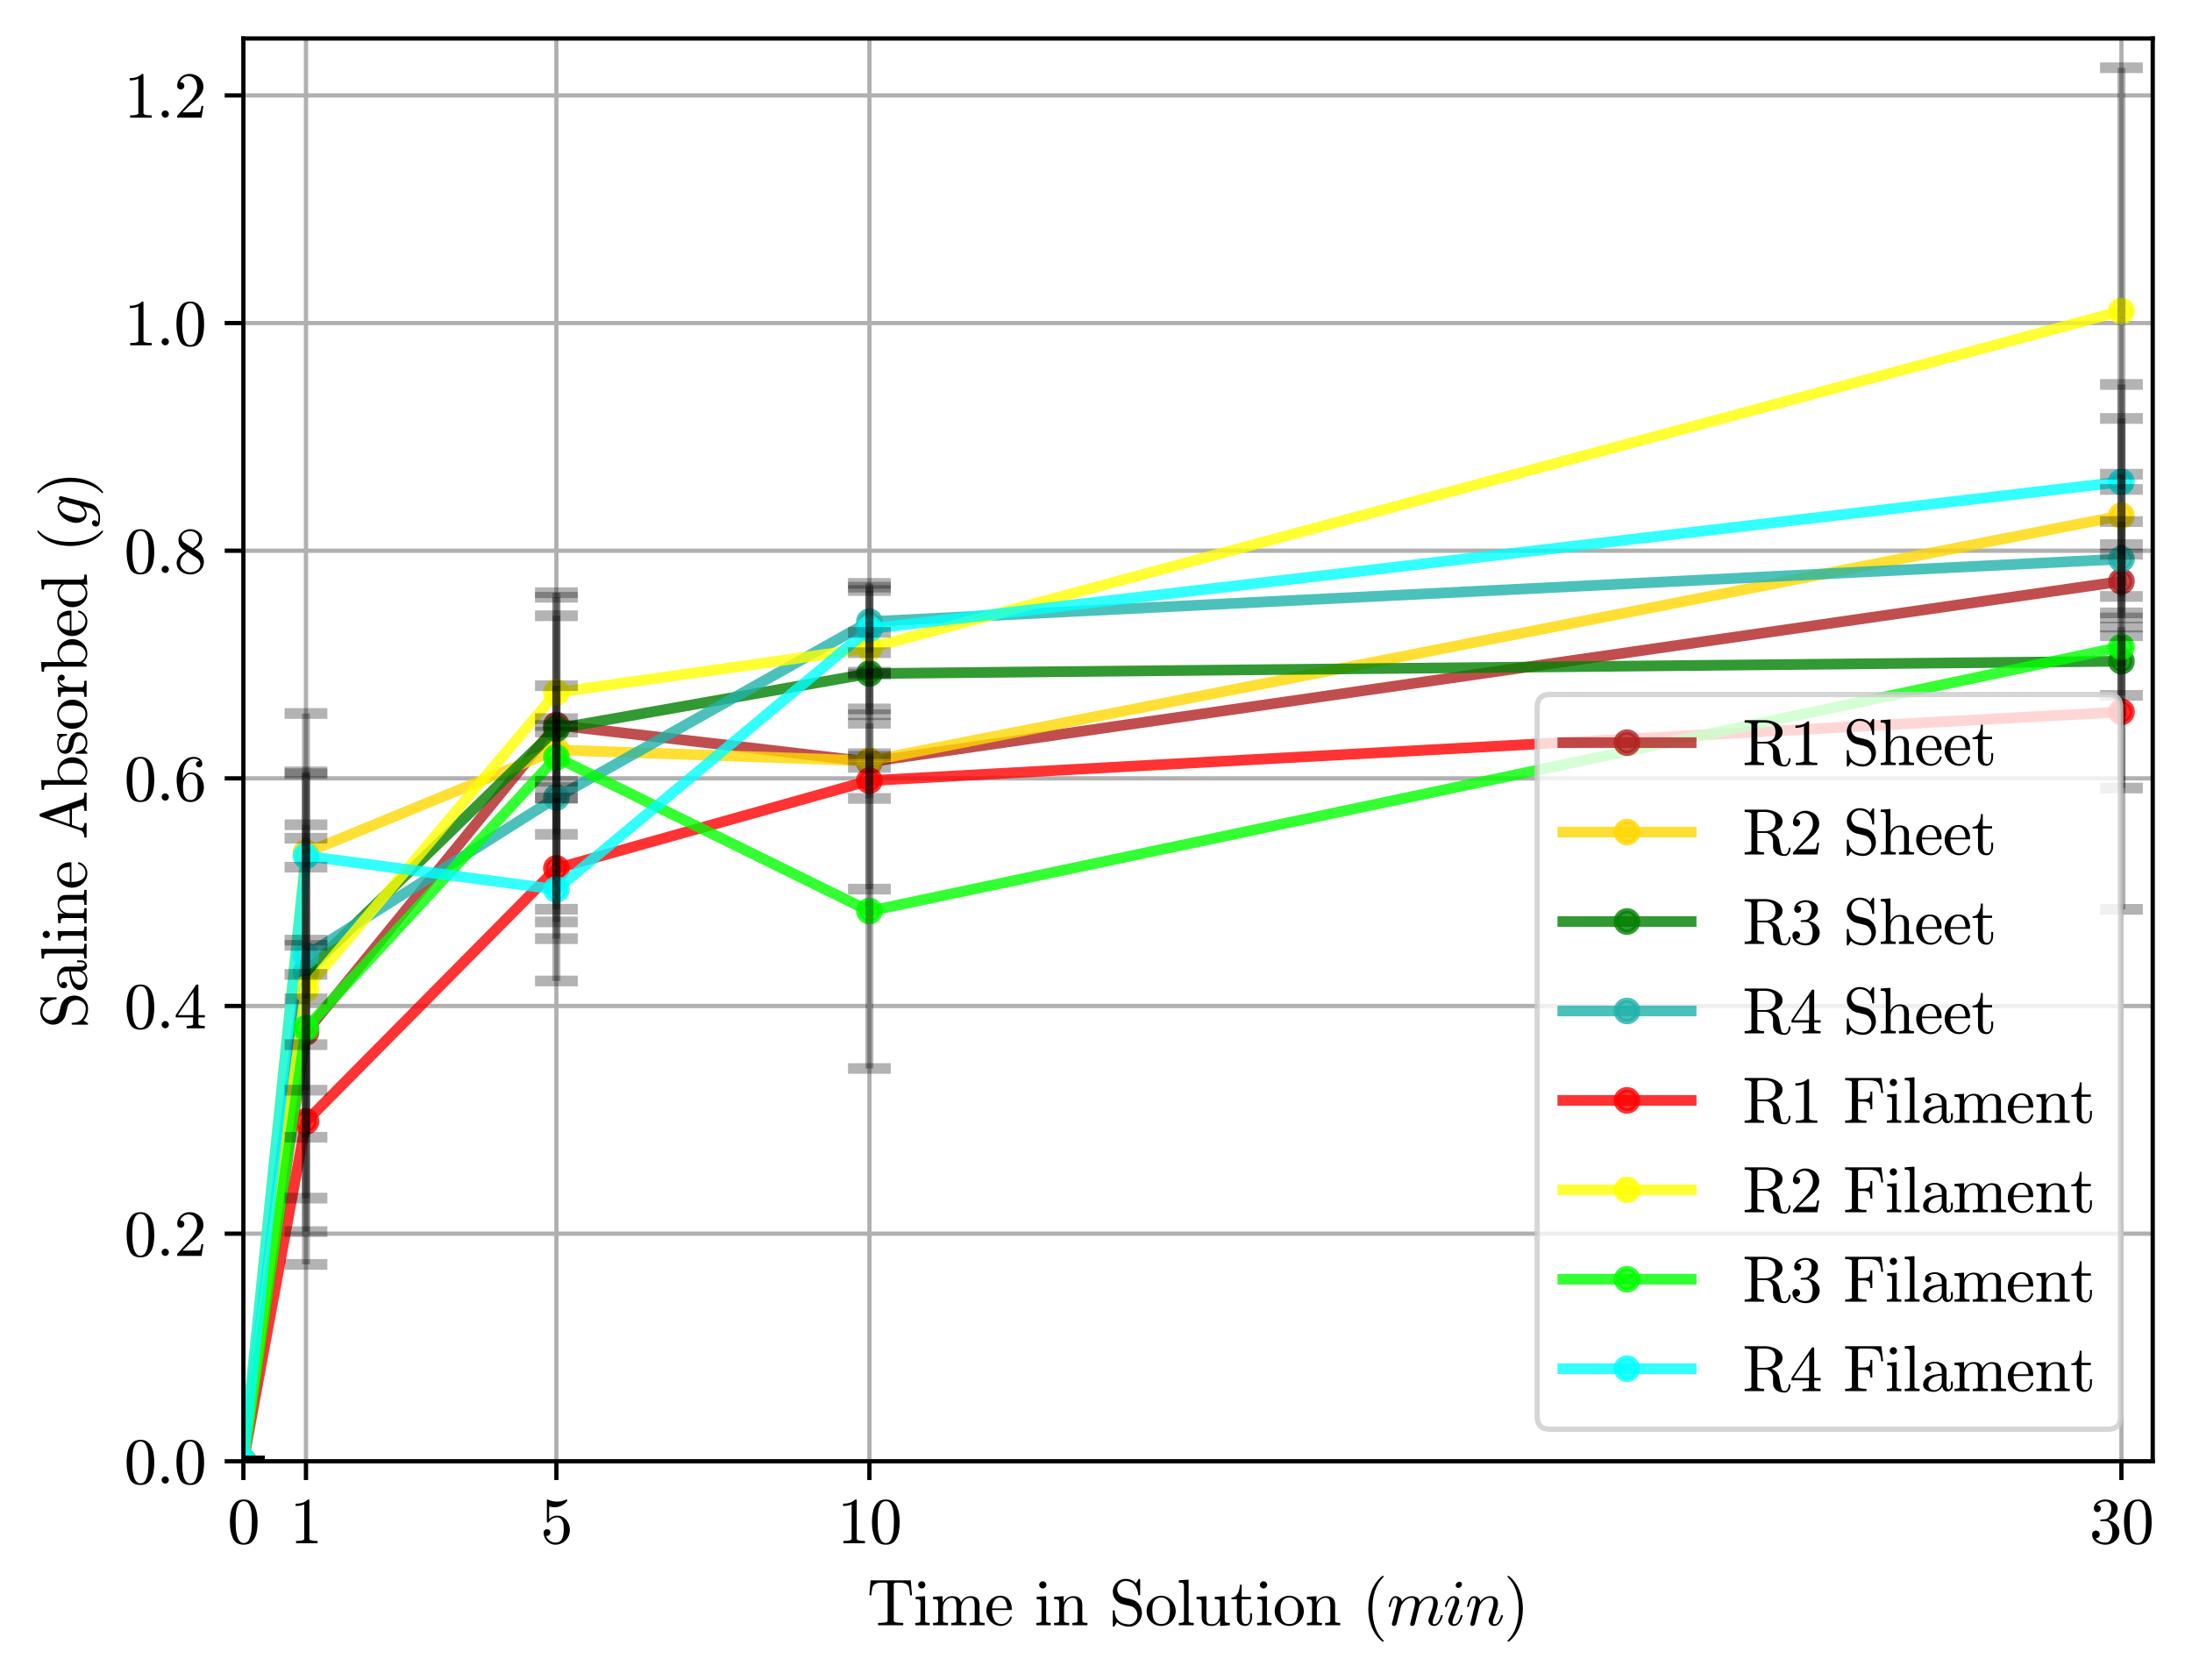 <?xml version="1.0" encoding="utf-8" standalone="no"?>
<!DOCTYPE svg PUBLIC "-//W3C//DTD SVG 1.1//EN"
  "http://www.w3.org/Graphics/SVG/1.1/DTD/svg11.dtd">
<svg xmlns:xlink="http://www.w3.org/1999/xlink" width="409.988pt" height="314.166pt" viewBox="0 0 409.988 314.166" xmlns="http://www.w3.org/2000/svg" version="1.1">
 <defs>
  <style type="text/css">*{stroke-linejoin: round; stroke-linecap: butt}</style>
 </defs>
 <g id="figure_1">
  <g id="patch_1">
   <path d="M 0 314.166 
L 409.988 314.166 
L 409.988 0 
L 0 0 
z
" style="fill: #ffffff"/>
  </g>
  <g id="axes_1">
   <g id="patch_2">
    <path d="M 45.523 273.312 
L 402.642 273.312 
L 402.642 7.2 
L 45.523 7.2 
z
" style="fill: #ffffff"/>
   </g>
   <g id="matplotlib.axis_1">
    <g id="xtick_1">
     <g id="line2d_1">
      <path d="M 45.523 273.312 
L 45.523 7.2 
" clip-path="url(#p54eeb25a1d)" style="fill: none; stroke: #b0b0b0; stroke-width: 0.8; stroke-linecap: square"/>
     </g>
     <g id="line2d_2">
      <defs>
       <path id="m2068aede87" d="M 0 0 
L 0 3.5 
" style="stroke: #000000; stroke-width: 0.8"/>
      </defs>
      <g>
       <use xlink:href="#m2068aede87" x="45.523" y="273.312" style="stroke: #000000; stroke-width: 0.8"/>
      </g>
     </g>
     <g id="text_1">
      <!-- 0 -->
      <g transform="translate(42.523 288.639) scale(0.12 -0.12)">
       <defs>
        <path id="Cmr10-30" d="M 1600 -141 
Q 816 -141 533 504 
Q 250 1150 250 2041 
Q 250 2597 351 3087 
Q 453 3578 754 3920 
Q 1056 4263 1600 4263 
Q 2022 4263 2290 4056 
Q 2559 3850 2700 3523 
Q 2841 3197 2892 2823 
Q 2944 2450 2944 2041 
Q 2944 1491 2842 1011 
Q 2741 531 2444 195 
Q 2147 -141 1600 -141 
z
M 1600 25 
Q 1956 25 2131 390 
Q 2306 756 2347 1200 
Q 2388 1644 2388 2144 
Q 2388 2625 2347 3031 
Q 2306 3438 2132 3767 
Q 1959 4097 1600 4097 
Q 1238 4097 1063 3765 
Q 888 3434 847 3029 
Q 806 2625 806 2144 
Q 806 1788 823 1472 
Q 841 1156 916 820 
Q 991 484 1158 254 
Q 1325 25 1600 25 
z
" transform="scale(0.016)"/>
       </defs>
       <use xlink:href="#Cmr10-30"/>
      </g>
     </g>
    </g>
    <g id="xtick_2">
     <g id="line2d_3">
      <path d="M 57.231 273.312 
L 57.231 7.2 
" clip-path="url(#p54eeb25a1d)" style="fill: none; stroke: #b0b0b0; stroke-width: 0.8; stroke-linecap: square"/>
     </g>
     <g id="line2d_4">
      <g>
       <use xlink:href="#m2068aede87" x="57.231" y="273.312" style="stroke: #000000; stroke-width: 0.8"/>
      </g>
     </g>
     <g id="text_2">
      <!-- 1 -->
      <g transform="translate(54.231 288.639) scale(0.12 -0.12)">
       <defs>
        <path id="Cmr10-31" d="M 594 0 
L 594 225 
Q 1394 225 1394 428 
L 1394 3788 
Q 1063 3628 556 3628 
L 556 3853 
Q 1341 3853 1741 4263 
L 1831 4263 
Q 1853 4263 1873 4245 
Q 1894 4228 1894 4206 
L 1894 428 
Q 1894 225 2694 225 
L 2694 0 
L 594 0 
z
" transform="scale(0.016)"/>
       </defs>
       <use xlink:href="#Cmr10-31"/>
      </g>
     </g>
    </g>
    <g id="xtick_3">
     <g id="line2d_5">
      <path d="M 104.067 273.312 
L 104.067 7.2 
" clip-path="url(#p54eeb25a1d)" style="fill: none; stroke: #b0b0b0; stroke-width: 0.8; stroke-linecap: square"/>
     </g>
     <g id="line2d_6">
      <g>
       <use xlink:href="#m2068aede87" x="104.067" y="273.312" style="stroke: #000000; stroke-width: 0.8"/>
      </g>
     </g>
     <g id="text_3">
      <!-- 5 -->
      <g transform="translate(101.067 288.639) scale(0.12 -0.12)">
       <defs>
        <path id="Cmr10-35" d="M 556 728 
Q 622 541 758 387 
Q 894 234 1080 148 
Q 1266 63 1466 63 
Q 1928 63 2103 422 
Q 2278 781 2278 1294 
Q 2278 1516 2270 1667 
Q 2263 1819 2228 1959 
Q 2169 2184 2020 2353 
Q 1872 2522 1656 2522 
Q 1441 2522 1286 2456 
Q 1131 2391 1034 2303 
Q 938 2216 863 2119 
Q 788 2022 769 2016 
L 697 2016 
Q 681 2016 657 2036 
Q 634 2056 634 2075 
L 634 4213 
Q 634 4228 654 4245 
Q 675 4263 697 4263 
L 716 4263 
Q 1147 4056 1631 4056 
Q 2106 4056 2547 4263 
L 2566 4263 
Q 2588 4263 2606 4247 
Q 2625 4231 2625 4213 
L 2625 4153 
Q 2625 4122 2613 4122 
Q 2394 3831 2064 3668 
Q 1734 3506 1381 3506 
Q 1125 3506 856 3578 
L 856 2369 
Q 1069 2541 1236 2614 
Q 1403 2688 1663 2688 
Q 2016 2688 2295 2484 
Q 2575 2281 2725 1954 
Q 2875 1628 2875 1288 
Q 2875 903 2686 575 
Q 2497 247 2172 53 
Q 1847 -141 1466 -141 
Q 1150 -141 886 21 
Q 622 184 470 459 
Q 319 734 319 1044 
Q 319 1188 412 1278 
Q 506 1369 647 1369 
Q 788 1369 883 1276 
Q 978 1184 978 1044 
Q 978 906 883 811 
Q 788 716 647 716 
Q 625 716 597 720 
Q 569 725 556 728 
z
" transform="scale(0.016)"/>
       </defs>
       <use xlink:href="#Cmr10-35"/>
      </g>
     </g>
    </g>
    <g id="xtick_4">
     <g id="line2d_7">
      <path d="M 162.611 273.312 
L 162.611 7.2 
" clip-path="url(#p54eeb25a1d)" style="fill: none; stroke: #b0b0b0; stroke-width: 0.8; stroke-linecap: square"/>
     </g>
     <g id="line2d_8">
      <g>
       <use xlink:href="#m2068aede87" x="162.611" y="273.312" style="stroke: #000000; stroke-width: 0.8"/>
      </g>
     </g>
     <g id="text_4">
      <!-- 10 -->
      <g transform="translate(156.611 288.639) scale(0.12 -0.12)">
       <use xlink:href="#Cmr10-31"/>
       <use xlink:href="#Cmr10-30" x="50"/>
      </g>
     </g>
    </g>
    <g id="xtick_5">
     <g id="line2d_9">
      <path d="M 396.788 273.312 
L 396.788 7.2 
" clip-path="url(#p54eeb25a1d)" style="fill: none; stroke: #b0b0b0; stroke-width: 0.8; stroke-linecap: square"/>
     </g>
     <g id="line2d_10">
      <g>
       <use xlink:href="#m2068aede87" x="396.788" y="273.312" style="stroke: #000000; stroke-width: 0.8"/>
      </g>
     </g>
     <g id="text_5">
      <!-- 30 -->
      <g transform="translate(390.788 288.639) scale(0.12 -0.12)">
       <defs>
        <path id="Cmr10-33" d="M 609 494 
Q 759 275 1012 169 
Q 1266 63 1556 63 
Q 1928 63 2084 380 
Q 2241 697 2241 1100 
Q 2241 1281 2208 1462 
Q 2175 1644 2097 1800 
Q 2019 1956 1883 2050 
Q 1747 2144 1550 2144 
L 1125 2144 
Q 1069 2144 1069 2203 
L 1069 2259 
Q 1069 2309 1125 2309 
L 1478 2338 
Q 1703 2338 1851 2506 
Q 2000 2675 2069 2917 
Q 2138 3159 2138 3378 
Q 2138 3684 1994 3881 
Q 1850 4078 1556 4078 
Q 1313 4078 1091 3986 
Q 869 3894 738 3706 
Q 750 3709 759 3711 
Q 769 3713 781 3713 
Q 925 3713 1022 3613 
Q 1119 3513 1119 3372 
Q 1119 3234 1022 3134 
Q 925 3034 781 3034 
Q 641 3034 541 3134 
Q 441 3234 441 3372 
Q 441 3647 606 3850 
Q 772 4053 1033 4158 
Q 1294 4263 1556 4263 
Q 1750 4263 1965 4205 
Q 2181 4147 2356 4039 
Q 2531 3931 2642 3762 
Q 2753 3594 2753 3378 
Q 2753 3109 2633 2881 
Q 2513 2653 2303 2487 
Q 2094 2322 1844 2241 
Q 2122 2188 2372 2031 
Q 2622 1875 2773 1631 
Q 2925 1388 2925 1106 
Q 2925 753 2731 467 
Q 2538 181 2222 20 
Q 1906 -141 1556 -141 
Q 1256 -141 954 -26 
Q 653 88 461 316 
Q 269 544 269 863 
Q 269 1022 375 1128 
Q 481 1234 641 1234 
Q 744 1234 830 1186 
Q 916 1138 964 1050 
Q 1013 963 1013 863 
Q 1013 706 903 600 
Q 794 494 641 494 
L 609 494 
z
" transform="scale(0.016)"/>
       </defs>
       <use xlink:href="#Cmr10-33"/>
       <use xlink:href="#Cmr10-30" x="50"/>
      </g>
     </g>
    </g>
    <g id="text_6">
     <!-- Time in Solution $(min)$ -->
     <g transform="translate(162.162 303.966) scale(0.12 -0.12)">
      <defs>
       <path id="Cmr10-54" d="M 1081 0 
L 1081 225 
Q 1403 225 1706 261 
Q 2009 297 2009 428 
L 2009 3944 
Q 2009 4081 1932 4114 
Q 1856 4147 1684 4147 
L 1416 4147 
Q 888 4147 666 3916 
Q 550 3800 500 3545 
Q 450 3291 416 2906 
L 231 2906 
L 353 4372 
L 4263 4372 
L 4384 2906 
L 4197 2906 
Q 4159 3319 4114 3561 
Q 4069 3803 3950 3916 
Q 3725 4147 3200 4147 
L 2931 4147 
Q 2816 4147 2752 4137 
Q 2688 4128 2647 4083 
Q 2606 4038 2606 3944 
L 2606 428 
Q 2606 297 2909 261 
Q 3213 225 3531 225 
L 3531 0 
L 1081 0 
z
" transform="scale(0.016)"/>
       <path id="Cmr10-69" d="M 197 0 
L 197 225 
Q 416 225 556 259 
Q 697 294 697 428 
L 697 2175 
Q 697 2422 601 2478 
Q 506 2534 225 2534 
L 225 2759 
L 1147 2828 
L 1147 428 
Q 1147 294 1269 259 
Q 1391 225 1594 225 
L 1594 0 
L 197 0 
z
M 469 3928 
Q 469 4069 575 4175 
Q 681 4281 819 4281 
Q 909 4281 993 4234 
Q 1078 4188 1125 4103 
Q 1172 4019 1172 3928 
Q 1172 3791 1065 3684 
Q 959 3578 819 3578 
Q 681 3578 575 3684 
Q 469 3791 469 3928 
z
" transform="scale(0.016)"/>
       <path id="Cmr10-6d" d="M 191 0 
L 191 225 
Q 409 225 550 259 
Q 691 294 691 428 
L 691 2175 
Q 691 2347 639 2423 
Q 588 2500 491 2517 
Q 394 2534 191 2534 
L 191 2759 
L 1119 2828 
L 1119 2203 
Q 1247 2478 1498 2653 
Q 1750 2828 2047 2828 
Q 2784 2828 2913 2228 
Q 3041 2497 3287 2662 
Q 3534 2828 3828 2828 
Q 4119 2828 4317 2734 
Q 4516 2641 4616 2448 
Q 4716 2256 4716 1966 
L 4716 428 
Q 4716 294 4858 259 
Q 5000 225 5216 225 
L 5216 0 
L 3750 0 
L 3750 225 
Q 3969 225 4109 259 
Q 4250 294 4250 428 
L 4250 1947 
Q 4250 2269 4159 2466 
Q 4069 2663 3788 2663 
Q 3419 2663 3178 2366 
Q 2938 2069 2938 1691 
L 2938 428 
Q 2938 294 3078 259 
Q 3219 225 3438 225 
L 3438 0 
L 1972 0 
L 1972 225 
Q 2191 225 2331 259 
Q 2472 294 2472 428 
L 2472 1947 
Q 2472 2259 2381 2461 
Q 2291 2663 2009 2663 
Q 1638 2663 1398 2366 
Q 1159 2069 1159 1691 
L 1159 428 
Q 1159 294 1300 259 
Q 1441 225 1656 225 
L 1656 0 
L 191 0 
z
" transform="scale(0.016)"/>
       <path id="Cmr10-65" d="M 1594 -72 
Q 1203 -72 876 133 
Q 550 338 364 680 
Q 178 1022 178 1403 
Q 178 1778 348 2115 
Q 519 2453 823 2661 
Q 1128 2869 1503 2869 
Q 1797 2869 2014 2770 
Q 2231 2672 2372 2497 
Q 2513 2322 2584 2084 
Q 2656 1847 2656 1563 
Q 2656 1478 2591 1478 
L 738 1478 
L 738 1409 
Q 738 878 952 497 
Q 1166 116 1650 116 
Q 1847 116 2014 203 
Q 2181 291 2304 447 
Q 2428 603 2472 781 
Q 2478 803 2495 820 
Q 2513 838 2534 838 
L 2591 838 
Q 2656 838 2656 756 
Q 2566 394 2266 161 
Q 1966 -72 1594 -72 
z
M 744 1638 
L 2203 1638 
Q 2203 1878 2136 2125 
Q 2069 2372 1912 2536 
Q 1756 2700 1503 2700 
Q 1141 2700 942 2361 
Q 744 2022 744 1638 
z
" transform="scale(0.016)"/>
       <path id="Cmr10-20" transform="scale(0.016)"/>
       <path id="Cmr10-6e" d="M 191 0 
L 191 225 
Q 409 225 550 259 
Q 691 294 691 428 
L 691 2175 
Q 691 2347 639 2423 
Q 588 2500 491 2517 
Q 394 2534 191 2534 
L 191 2759 
L 1119 2828 
L 1119 2203 
Q 1247 2478 1498 2653 
Q 1750 2828 2047 2828 
Q 2491 2828 2714 2615 
Q 2938 2403 2938 1966 
L 2938 428 
Q 2938 294 3078 259 
Q 3219 225 3438 225 
L 3438 0 
L 1972 0 
L 1972 225 
Q 2191 225 2331 259 
Q 2472 294 2472 428 
L 2472 1947 
Q 2472 2259 2381 2461 
Q 2291 2663 2009 2663 
Q 1638 2663 1398 2366 
Q 1159 2069 1159 1691 
L 1159 428 
Q 1159 294 1300 259 
Q 1441 225 1656 225 
L 1656 0 
L 191 0 
z
" transform="scale(0.016)"/>
       <path id="Cmr10-53" d="M 359 -91 
L 359 1403 
Q 359 1453 416 1453 
L 494 1453 
Q 513 1453 528 1437 
Q 544 1422 544 1403 
Q 544 775 933 429 
Q 1322 84 1953 84 
Q 2175 84 2362 212 
Q 2550 341 2654 548 
Q 2759 756 2759 978 
Q 2759 1172 2681 1355 
Q 2603 1538 2456 1672 
Q 2309 1806 2125 1850 
L 1294 2053 
Q 881 2163 620 2502 
Q 359 2841 359 3263 
Q 359 3594 528 3884 
Q 697 4175 983 4344 
Q 1269 4513 1600 4513 
Q 2241 4513 2619 4078 
L 2881 4494 
Q 2900 4513 2925 4513 
L 2969 4513 
Q 2988 4513 3005 4498 
Q 3022 4484 3022 4459 
L 3022 2975 
Q 3022 2919 2969 2919 
L 2894 2919 
Q 2834 2919 2834 2975 
Q 2834 3138 2779 3331 
Q 2725 3525 2628 3703 
Q 2531 3881 2419 3994 
Q 2109 4306 1600 4306 
Q 1381 4306 1197 4195 
Q 1013 4084 903 3893 
Q 794 3703 794 3494 
Q 794 3219 964 2995 
Q 1134 2772 1409 2700 
L 2241 2497 
Q 2447 2447 2630 2317 
Q 2813 2188 2934 2016 
Q 3056 1844 3125 1633 
Q 3194 1422 3194 1197 
Q 3194 850 3034 542 
Q 2875 234 2586 46 
Q 2297 -141 1953 -141 
Q 1741 -141 1519 -94 
Q 1297 -47 1109 50 
Q 922 147 769 300 
L 500 -122 
Q 481 -141 453 -141 
L 416 -141 
Q 359 -141 359 -91 
z
" transform="scale(0.016)"/>
       <path id="Cmr10-6f" d="M 1600 -72 
Q 1216 -72 887 123 
Q 559 319 368 647 
Q 178 975 178 1363 
Q 178 1656 283 1928 
Q 388 2200 583 2414 
Q 778 2628 1037 2748 
Q 1297 2869 1600 2869 
Q 1994 2869 2317 2661 
Q 2641 2453 2828 2104 
Q 3016 1756 3016 1363 
Q 3016 978 2825 648 
Q 2634 319 2307 123 
Q 1981 -72 1600 -72 
z
M 1600 116 
Q 2113 116 2284 487 
Q 2456 859 2456 1434 
Q 2456 1756 2422 1967 
Q 2388 2178 2272 2350 
Q 2200 2456 2089 2536 
Q 1978 2616 1854 2658 
Q 1731 2700 1600 2700 
Q 1400 2700 1220 2609 
Q 1041 2519 922 2350 
Q 803 2169 770 1951 
Q 738 1734 738 1434 
Q 738 1075 800 789 
Q 863 503 1052 309 
Q 1241 116 1600 116 
z
" transform="scale(0.016)"/>
       <path id="Cmr10-6c" d="M 197 0 
L 197 225 
Q 416 225 556 259 
Q 697 294 697 428 
L 697 3788 
Q 697 3959 645 4036 
Q 594 4113 497 4130 
Q 400 4147 197 4147 
L 197 4372 
L 1147 4441 
L 1147 428 
Q 1147 294 1287 259 
Q 1428 225 1644 225 
L 1644 0 
L 197 0 
z
" transform="scale(0.016)"/>
       <path id="Cmr10-75" d="M 691 763 
L 691 2175 
Q 691 2347 639 2423 
Q 588 2500 491 2517 
Q 394 2534 191 2534 
L 191 2759 
L 1159 2828 
L 1159 763 
Q 1159 513 1195 373 
Q 1231 234 1348 165 
Q 1466 97 1722 97 
Q 2066 97 2269 384 
Q 2472 672 2472 1038 
L 2472 2175 
Q 2472 2347 2419 2423 
Q 2366 2500 2270 2517 
Q 2175 2534 1972 2534 
L 1972 2759 
L 2938 2828 
L 2938 581 
Q 2938 413 2989 336 
Q 3041 259 3137 242 
Q 3234 225 3438 225 
L 3438 0 
L 2491 -72 
L 2491 469 
Q 2372 228 2159 78 
Q 1947 -72 1691 -72 
Q 1231 -72 961 123 
Q 691 319 691 763 
z
" transform="scale(0.016)"/>
       <path id="Cmr10-74" d="M 653 769 
L 653 2534 
L 122 2534 
L 122 2700 
Q 541 2700 737 3090 
Q 934 3481 934 3938 
L 1119 3938 
L 1119 2759 
L 2022 2759 
L 2022 2534 
L 1119 2534 
L 1119 781 
Q 1119 516 1208 316 
Q 1297 116 1528 116 
Q 1747 116 1844 327 
Q 1941 538 1941 781 
L 1941 1159 
L 2125 1159 
L 2125 769 
Q 2125 569 2051 373 
Q 1978 178 1834 53 
Q 1691 -72 1484 -72 
Q 1100 -72 876 158 
Q 653 388 653 769 
z
" transform="scale(0.016)"/>
       <path id="Cmr10-28" d="M 1984 -1588 
Q 1628 -1306 1370 -942 
Q 1113 -578 948 -165 
Q 784 247 703 697 
Q 622 1147 622 1600 
Q 622 2059 703 2509 
Q 784 2959 951 3375 
Q 1119 3791 1378 4153 
Q 1638 4516 1984 4788 
Q 1984 4800 2016 4800 
L 2075 4800 
Q 2094 4800 2109 4783 
Q 2125 4766 2125 4744 
Q 2125 4716 2113 4703 
Q 1800 4397 1592 4047 
Q 1384 3697 1257 3301 
Q 1131 2906 1075 2482 
Q 1019 2059 1019 1600 
Q 1019 -434 2106 -1491 
Q 2125 -1509 2125 -1544 
Q 2125 -1559 2108 -1579 
Q 2091 -1600 2075 -1600 
L 2016 -1600 
Q 1984 -1600 1984 -1588 
z
" transform="scale(0.016)"/>
       <path id="Cmmi10-6d" d="M 494 109 
Q 494 147 500 166 
L 978 2075 
Q 1025 2253 1025 2388 
Q 1025 2663 838 2663 
Q 638 2663 541 2423 
Q 444 2184 353 1819 
Q 353 1800 334 1789 
Q 316 1778 300 1778 
L 225 1778 
Q 203 1778 187 1801 
Q 172 1825 172 1844 
Q 241 2122 305 2315 
Q 369 2509 505 2668 
Q 641 2828 844 2828 
Q 1084 2828 1268 2676 
Q 1453 2525 1453 2291 
Q 1644 2541 1900 2684 
Q 2156 2828 2444 2828 
Q 2747 2828 2967 2673 
Q 3188 2519 3188 2234 
Q 3384 2513 3648 2670 
Q 3913 2828 4225 2828 
Q 4556 2828 4757 2648 
Q 4959 2469 4959 2138 
Q 4959 1875 4842 1503 
Q 4725 1131 4550 672 
Q 4459 450 4459 288 
Q 4459 97 4609 97 
Q 4859 97 5025 365 
Q 5191 634 5259 941 
Q 5278 978 5313 978 
L 5388 978 
Q 5413 978 5430 961 
Q 5447 944 5447 922 
Q 5447 916 5441 903 
Q 5353 541 5136 234 
Q 4919 -72 4594 -72 
Q 4369 -72 4209 83 
Q 4050 238 4050 459 
Q 4050 572 4103 709 
Q 4284 1191 4404 1569 
Q 4525 1947 4525 2234 
Q 4525 2413 4453 2538 
Q 4381 2663 4213 2663 
Q 3863 2663 3606 2448 
Q 3350 2234 3163 1881 
Q 3150 1819 3144 1784 
L 2731 141 
Q 2709 53 2632 -9 
Q 2556 -72 2463 -72 
Q 2388 -72 2330 -22 
Q 2272 28 2272 109 
Q 2272 147 2278 166 
L 2688 1797 
Q 2753 2059 2753 2234 
Q 2753 2413 2679 2538 
Q 2606 2663 2431 2663 
Q 2197 2663 2000 2559 
Q 1803 2456 1656 2286 
Q 1509 2116 1388 1881 
L 953 141 
Q 931 53 854 -9 
Q 778 -72 684 -72 
Q 606 -72 550 -22 
Q 494 28 494 109 
z
" transform="scale(0.016)"/>
       <path id="Cmmi10-69" d="M 500 459 
Q 500 578 550 709 
L 1069 2088 
Q 1153 2322 1153 2472 
Q 1153 2663 1013 2663 
Q 759 2663 595 2402 
Q 431 2141 353 1819 
Q 341 1778 300 1778 
L 225 1778 
Q 172 1778 172 1838 
L 172 1856 
Q 275 2238 487 2533 
Q 700 2828 1025 2828 
Q 1253 2828 1411 2678 
Q 1569 2528 1569 2297 
Q 1569 2178 1516 2047 
L 997 672 
Q 909 459 909 288 
Q 909 97 1056 97 
Q 1306 97 1473 364 
Q 1641 631 1709 941 
Q 1722 978 1759 978 
L 1838 978 
Q 1863 978 1878 961 
Q 1894 944 1894 922 
Q 1894 916 1888 903 
Q 1800 541 1583 234 
Q 1366 -72 1044 -72 
Q 819 -72 659 83 
Q 500 238 500 459 
z
M 1222 3878 
Q 1222 4013 1334 4122 
Q 1447 4231 1581 4231 
Q 1691 4231 1761 4164 
Q 1831 4097 1831 3994 
Q 1831 3850 1717 3742 
Q 1603 3634 1466 3634 
Q 1363 3634 1292 3704 
Q 1222 3775 1222 3878 
z
" transform="scale(0.016)"/>
       <path id="Cmmi10-6e" d="M 494 109 
Q 494 147 500 166 
L 978 2075 
Q 1025 2253 1025 2388 
Q 1025 2663 838 2663 
Q 638 2663 541 2423 
Q 444 2184 353 1819 
Q 353 1800 334 1789 
Q 316 1778 300 1778 
L 225 1778 
Q 203 1778 187 1801 
Q 172 1825 172 1844 
Q 241 2122 305 2315 
Q 369 2509 505 2668 
Q 641 2828 844 2828 
Q 1084 2828 1268 2676 
Q 1453 2525 1453 2291 
Q 1644 2541 1900 2684 
Q 2156 2828 2444 2828 
Q 2672 2828 2837 2750 
Q 3003 2672 3095 2514 
Q 3188 2356 3188 2138 
Q 3188 1875 3070 1503 
Q 2953 1131 2778 672 
Q 2688 463 2688 288 
Q 2688 97 2834 97 
Q 3084 97 3251 365 
Q 3419 634 3488 941 
Q 3500 978 3541 978 
L 3616 978 
Q 3641 978 3658 962 
Q 3675 947 3675 922 
Q 3675 916 3669 903 
Q 3581 541 3364 234 
Q 3147 -72 2822 -72 
Q 2597 -72 2437 83 
Q 2278 238 2278 459 
Q 2278 578 2328 709 
Q 2409 919 2514 1209 
Q 2619 1500 2686 1765 
Q 2753 2031 2753 2234 
Q 2753 2413 2679 2538 
Q 2606 2663 2431 2663 
Q 2197 2663 2000 2559 
Q 1803 2456 1656 2286 
Q 1509 2116 1388 1881 
L 953 141 
Q 931 53 854 -9 
Q 778 -72 684 -72 
Q 606 -72 550 -22 
Q 494 28 494 109 
z
" transform="scale(0.016)"/>
       <path id="Cmr10-29" d="M 416 -1600 
Q 359 -1600 359 -1544 
Q 359 -1516 372 -1503 
Q 1466 -434 1466 1600 
Q 1466 3634 384 4691 
Q 359 4706 359 4744 
Q 359 4766 376 4783 
Q 394 4800 416 4800 
L 475 4800 
Q 494 4800 506 4788 
Q 966 4425 1272 3906 
Q 1578 3388 1720 2800 
Q 1863 2213 1863 1600 
Q 1863 1147 1786 708 
Q 1709 269 1542 -157 
Q 1375 -584 1119 -945 
Q 863 -1306 506 -1588 
Q 494 -1600 475 -1600 
L 416 -1600 
z
" transform="scale(0.016)"/>
      </defs>
      <use xlink:href="#Cmr10-54"/>
      <use xlink:href="#Cmr10-69" transform="translate(72.217 0)"/>
      <use xlink:href="#Cmr10-6d" transform="translate(99.902 0)"/>
      <use xlink:href="#Cmr10-65" transform="translate(183.203 0)"/>
      <use xlink:href="#Cmr10-20" transform="translate(227.588 0)"/>
      <use xlink:href="#Cmr10-69" transform="translate(260.889 0)"/>
      <use xlink:href="#Cmr10-6e" transform="translate(288.574 0)"/>
      <use xlink:href="#Cmr10-20" transform="translate(344.092 0)"/>
      <use xlink:href="#Cmr10-53" transform="translate(377.393 0)"/>
      <use xlink:href="#Cmr10-6f" transform="translate(432.91 0)"/>
      <use xlink:href="#Cmr10-6c" transform="translate(482.91 0)"/>
      <use xlink:href="#Cmr10-75" transform="translate(510.596 0)"/>
      <use xlink:href="#Cmr10-74" transform="translate(566.113 0)"/>
      <use xlink:href="#Cmr10-69" transform="translate(604.932 0)"/>
      <use xlink:href="#Cmr10-6f" transform="translate(632.617 0)"/>
      <use xlink:href="#Cmr10-6e" transform="translate(682.617 0)"/>
      <use xlink:href="#Cmr10-20" transform="translate(738.135 0)"/>
      <use xlink:href="#Cmr10-28" transform="translate(771.436 0)"/>
      <use xlink:href="#Cmmi10-6d" transform="translate(810.254 0)"/>
      <use xlink:href="#Cmmi10-69" transform="translate(898.047 0)"/>
      <use xlink:href="#Cmmi10-6e" transform="translate(932.471 0)"/>
      <use xlink:href="#Cmr10-29" transform="translate(992.48 0)"/>
     </g>
    </g>
   </g>
   <g id="matplotlib.axis_2">
    <g id="ytick_1">
     <g id="line2d_11">
      <path d="M 45.523 273.312 
L 402.642 273.312 
" clip-path="url(#p54eeb25a1d)" style="fill: none; stroke: #b0b0b0; stroke-width: 0.8; stroke-linecap: square"/>
     </g>
     <g id="line2d_12">
      <defs>
       <path id="macdb59a91c" d="M 0 0 
L -3.5 0 
" style="stroke: #000000; stroke-width: 0.8"/>
      </defs>
      <g>
       <use xlink:href="#macdb59a91c" x="45.523" y="273.312" style="stroke: #000000; stroke-width: 0.8"/>
      </g>
     </g>
     <g id="text_7">
      <!-- 0.0 -->
      <g transform="translate(23.2 277.475) scale(0.12 -0.12)">
       <defs>
        <path id="Cmr10-2e" d="M 538 353 
Q 538 497 644 600 
Q 750 703 891 703 
Q 978 703 1062 656 
Q 1147 609 1194 525 
Q 1241 441 1241 353 
Q 1241 213 1137 106 
Q 1034 0 891 0 
Q 750 0 644 106 
Q 538 213 538 353 
z
" transform="scale(0.016)"/>
       </defs>
       <use xlink:href="#Cmr10-30"/>
       <use xlink:href="#Cmr10-2e" x="50"/>
       <use xlink:href="#Cmr10-30" x="77.686"/>
      </g>
     </g>
    </g>
    <g id="ytick_2">
     <g id="line2d_13">
      <path d="M 45.523 230.734 
L 402.642 230.734 
" clip-path="url(#p54eeb25a1d)" style="fill: none; stroke: #b0b0b0; stroke-width: 0.8; stroke-linecap: square"/>
     </g>
     <g id="line2d_14">
      <g>
       <use xlink:href="#macdb59a91c" x="45.523" y="230.734" style="stroke: #000000; stroke-width: 0.8"/>
      </g>
     </g>
     <g id="text_8">
      <!-- 0.2 -->
      <g transform="translate(23.2 234.898) scale(0.12 -0.12)">
       <defs>
        <path id="Cmr10-32" d="M 319 0 
L 319 172 
Q 319 188 331 206 
L 1325 1306 
Q 1550 1550 1690 1715 
Q 1831 1881 1968 2097 
Q 2106 2313 2186 2536 
Q 2266 2759 2266 3009 
Q 2266 3272 2169 3511 
Q 2072 3750 1880 3894 
Q 1688 4038 1416 4038 
Q 1138 4038 916 3870 
Q 694 3703 603 3438 
Q 628 3444 672 3444 
Q 816 3444 917 3347 
Q 1019 3250 1019 3097 
Q 1019 2950 917 2848 
Q 816 2747 672 2747 
Q 522 2747 420 2851 
Q 319 2956 319 3097 
Q 319 3338 409 3548 
Q 500 3759 670 3923 
Q 841 4088 1055 4175 
Q 1269 4263 1509 4263 
Q 1875 4263 2190 4108 
Q 2506 3953 2690 3670 
Q 2875 3388 2875 3009 
Q 2875 2731 2753 2481 
Q 2631 2231 2440 2026 
Q 2250 1822 1953 1562 
Q 1656 1303 1563 1216 
L 838 519 
L 1453 519 
Q 1906 519 2211 526 
Q 2516 534 2534 550 
Q 2609 631 2688 1141 
L 2875 1141 
L 2694 0 
L 319 0 
z
" transform="scale(0.016)"/>
       </defs>
       <use xlink:href="#Cmr10-30"/>
       <use xlink:href="#Cmr10-2e" x="50"/>
       <use xlink:href="#Cmr10-32" x="77.686"/>
      </g>
     </g>
    </g>
    <g id="ytick_3">
     <g id="line2d_15">
      <path d="M 45.523 188.156 
L 402.642 188.156 
" clip-path="url(#p54eeb25a1d)" style="fill: none; stroke: #b0b0b0; stroke-width: 0.8; stroke-linecap: square"/>
     </g>
     <g id="line2d_16">
      <g>
       <use xlink:href="#macdb59a91c" x="45.523" y="188.156" style="stroke: #000000; stroke-width: 0.8"/>
      </g>
     </g>
     <g id="text_9">
      <!-- 0.4 -->
      <g transform="translate(23.2 192.32) scale(0.12 -0.12)">
       <defs>
        <path id="Cmr10-34" d="M 178 1056 
L 178 1281 
L 2156 4231 
Q 2178 4263 2222 4263 
L 2316 4263 
Q 2388 4263 2388 4191 
L 2388 1281 
L 3016 1281 
L 3016 1056 
L 2388 1056 
L 2388 428 
Q 2388 297 2575 261 
Q 2763 225 3009 225 
L 3009 0 
L 1247 0 
L 1247 225 
Q 1494 225 1681 261 
Q 1869 297 1869 428 
L 1869 1056 
L 178 1056 
z
M 391 1281 
L 1906 1281 
L 1906 3547 
L 391 1281 
z
" transform="scale(0.016)"/>
       </defs>
       <use xlink:href="#Cmr10-30"/>
       <use xlink:href="#Cmr10-2e" x="50"/>
       <use xlink:href="#Cmr10-34" x="77.686"/>
      </g>
     </g>
    </g>
    <g id="ytick_4">
     <g id="line2d_17">
      <path d="M 45.523 145.578 
L 402.642 145.578 
" clip-path="url(#p54eeb25a1d)" style="fill: none; stroke: #b0b0b0; stroke-width: 0.8; stroke-linecap: square"/>
     </g>
     <g id="line2d_18">
      <g>
       <use xlink:href="#macdb59a91c" x="45.523" y="145.578" style="stroke: #000000; stroke-width: 0.8"/>
      </g>
     </g>
     <g id="text_10">
      <!-- 0.6 -->
      <g transform="translate(23.2 149.742) scale(0.12 -0.12)">
       <defs>
        <path id="Cmr10-36" d="M 1600 -141 
Q 1203 -141 937 70 
Q 672 281 526 617 
Q 381 953 325 1322 
Q 269 1691 269 2069 
Q 269 2575 466 3084 
Q 663 3594 1045 3928 
Q 1428 4263 1953 4263 
Q 2172 4263 2361 4180 
Q 2550 4097 2658 3936 
Q 2766 3775 2766 3547 
Q 2766 3416 2677 3327 
Q 2588 3238 2456 3238 
Q 2331 3238 2240 3328 
Q 2150 3419 2150 3547 
Q 2150 3672 2240 3762 
Q 2331 3853 2456 3853 
L 2491 3853 
Q 2409 3969 2261 4023 
Q 2113 4078 1953 4078 
Q 1759 4078 1595 3993 
Q 1431 3909 1300 3765 
Q 1169 3622 1081 3448 
Q 994 3275 945 3053 
Q 897 2831 884 2637 
Q 872 2444 872 2150 
Q 984 2413 1190 2580 
Q 1397 2747 1656 2747 
Q 1941 2747 2175 2631 
Q 2409 2516 2578 2311 
Q 2747 2106 2836 1843 
Q 2925 1581 2925 1313 
Q 2925 938 2758 598 
Q 2591 259 2287 59 
Q 1984 -141 1600 -141 
z
M 1600 63 
Q 1847 63 1997 175 
Q 2147 288 2217 473 
Q 2288 659 2305 848 
Q 2322 1038 2322 1313 
Q 2322 1675 2287 1931 
Q 2253 2188 2100 2383 
Q 1947 2578 1631 2578 
Q 1372 2578 1205 2403 
Q 1038 2228 961 1961 
Q 884 1694 884 1447 
Q 884 1363 891 1319 
Q 891 1309 889 1303 
Q 888 1297 884 1288 
Q 884 1013 940 731 
Q 997 450 1156 256 
Q 1316 63 1600 63 
z
" transform="scale(0.016)"/>
       </defs>
       <use xlink:href="#Cmr10-30"/>
       <use xlink:href="#Cmr10-2e" x="50"/>
       <use xlink:href="#Cmr10-36" x="77.686"/>
      </g>
     </g>
    </g>
    <g id="ytick_5">
     <g id="line2d_19">
      <path d="M 45.523 103 
L 402.642 103 
" clip-path="url(#p54eeb25a1d)" style="fill: none; stroke: #b0b0b0; stroke-width: 0.8; stroke-linecap: square"/>
     </g>
     <g id="line2d_20">
      <g>
       <use xlink:href="#macdb59a91c" x="45.523" y="103" style="stroke: #000000; stroke-width: 0.8"/>
      </g>
     </g>
     <g id="text_11">
      <!-- 0.8 -->
      <g transform="translate(23.2 107.164) scale(0.12 -0.12)">
       <defs>
        <path id="Cmr10-38" d="M 269 972 
Q 269 1356 522 1651 
Q 775 1947 1172 2144 
L 934 2297 
Q 716 2441 578 2680 
Q 441 2919 441 3181 
Q 441 3488 602 3734 
Q 763 3981 1030 4122 
Q 1297 4263 1600 4263 
Q 1884 4263 2148 4147 
Q 2413 4031 2583 3815 
Q 2753 3600 2753 3303 
Q 2753 3088 2651 2903 
Q 2550 2719 2373 2572 
Q 2197 2425 1997 2322 
L 2363 2088 
Q 2616 1922 2770 1653 
Q 2925 1384 2925 1088 
Q 2925 741 2739 456 
Q 2553 172 2247 15 
Q 1941 -141 1600 -141 
Q 1269 -141 961 -6 
Q 653 128 461 383 
Q 269 638 269 972 
z
M 616 972 
Q 616 719 755 509 
Q 894 300 1122 181 
Q 1350 63 1600 63 
Q 1972 63 2275 280 
Q 2578 497 2578 856 
Q 2578 978 2529 1098 
Q 2481 1219 2395 1317 
Q 2309 1416 2203 1478 
L 1344 2034 
Q 1144 1928 976 1765 
Q 809 1603 712 1400 
Q 616 1197 616 972 
z
M 1056 2925 
L 1831 2425 
Q 2100 2581 2272 2803 
Q 2444 3025 2444 3303 
Q 2444 3519 2323 3698 
Q 2203 3878 2009 3978 
Q 1816 4078 1594 4078 
Q 1400 4078 1203 4003 
Q 1006 3928 878 3779 
Q 750 3631 750 3431 
Q 750 3131 1056 2925 
z
" transform="scale(0.016)"/>
       </defs>
       <use xlink:href="#Cmr10-30"/>
       <use xlink:href="#Cmr10-2e" x="50"/>
       <use xlink:href="#Cmr10-38" x="77.686"/>
      </g>
     </g>
    </g>
    <g id="ytick_6">
     <g id="line2d_21">
      <path d="M 45.523 60.422 
L 402.642 60.422 
" clip-path="url(#p54eeb25a1d)" style="fill: none; stroke: #b0b0b0; stroke-width: 0.8; stroke-linecap: square"/>
     </g>
     <g id="line2d_22">
      <g>
       <use xlink:href="#macdb59a91c" x="45.523" y="60.422" style="stroke: #000000; stroke-width: 0.8"/>
      </g>
     </g>
     <g id="text_12">
      <!-- 1.0 -->
      <g transform="translate(23.2 64.586) scale(0.12 -0.12)">
       <use xlink:href="#Cmr10-31"/>
       <use xlink:href="#Cmr10-2e" x="50"/>
       <use xlink:href="#Cmr10-30" x="77.686"/>
      </g>
     </g>
    </g>
    <g id="ytick_7">
     <g id="line2d_23">
      <path d="M 45.523 17.844 
L 402.642 17.844 
" clip-path="url(#p54eeb25a1d)" style="fill: none; stroke: #b0b0b0; stroke-width: 0.8; stroke-linecap: square"/>
     </g>
     <g id="line2d_24">
      <g>
       <use xlink:href="#macdb59a91c" x="45.523" y="17.844" style="stroke: #000000; stroke-width: 0.8"/>
      </g>
     </g>
     <g id="text_13">
      <!-- 1.2 -->
      <g transform="translate(23.2 22.008) scale(0.12 -0.12)">
       <use xlink:href="#Cmr10-31"/>
       <use xlink:href="#Cmr10-2e" x="50"/>
       <use xlink:href="#Cmr10-32" x="77.686"/>
      </g>
     </g>
    </g>
    <g id="text_14">
     <!-- Saline Absorbed $(g)$ -->
     <g transform="translate(16.2 192.336) rotate(-90) scale(0.12 -0.12)">
      <defs>
       <path id="Cmr10-61" d="M 256 628 
Q 256 1009 556 1248 
Q 856 1488 1276 1586 
Q 1697 1684 2075 1684 
L 2075 1947 
Q 2075 2131 1994 2304 
Q 1913 2478 1759 2589 
Q 1606 2700 1422 2700 
Q 997 2700 775 2509 
Q 897 2509 976 2417 
Q 1056 2325 1056 2203 
Q 1056 2075 965 1984 
Q 875 1894 750 1894 
Q 622 1894 531 1984 
Q 441 2075 441 2203 
Q 441 2541 747 2705 
Q 1053 2869 1422 2869 
Q 1681 2869 1943 2758 
Q 2206 2647 2373 2440 
Q 2541 2234 2541 1959 
L 2541 519 
Q 2541 394 2594 289 
Q 2647 184 2759 184 
Q 2866 184 2917 290 
Q 2969 397 2969 519 
L 2969 928 
L 3156 928 
L 3156 519 
Q 3156 375 3081 245 
Q 3006 116 2879 39 
Q 2753 -38 2606 -38 
Q 2419 -38 2283 107 
Q 2147 253 2131 453 
Q 2013 213 1781 70 
Q 1550 -72 1288 -72 
Q 1044 -72 808 0 
Q 572 72 414 226 
Q 256 381 256 628 
z
M 775 628 
Q 775 403 940 250 
Q 1106 97 1331 97 
Q 1538 97 1706 200 
Q 1875 303 1975 481 
Q 2075 659 2075 856 
L 2075 1522 
Q 1784 1522 1479 1426 
Q 1175 1331 975 1128 
Q 775 925 775 628 
z
" transform="scale(0.016)"/>
       <path id="Cmr10-41" d="M 206 0 
L 206 225 
Q 778 225 909 603 
L 2253 4513 
Q 2272 4581 2356 4581 
L 2438 4581 
Q 2522 4581 2541 4513 
L 3944 428 
Q 4003 294 4170 259 
Q 4338 225 4588 225 
L 4588 0 
L 2803 0 
L 2803 225 
Q 3334 225 3334 397 
L 3334 428 
L 2988 1428 
L 1434 1428 
L 1147 603 
Q 1141 581 1141 538 
Q 1141 378 1292 301 
Q 1444 225 1619 225 
L 1619 0 
L 206 0 
z
M 1509 1650 
L 2913 1650 
L 2209 3694 
L 1509 1650 
z
" transform="scale(0.016)"/>
       <path id="Cmr10-62" d="M 666 0 
L 666 3788 
Q 666 3959 614 4036 
Q 563 4113 466 4130 
Q 369 4147 166 4147 
L 166 4372 
L 1113 4441 
L 1113 2438 
Q 1219 2556 1361 2645 
Q 1503 2734 1665 2781 
Q 1828 2828 1997 2828 
Q 2284 2828 2529 2712 
Q 2775 2597 2956 2394 
Q 3138 2191 3239 1927 
Q 3341 1663 3341 1381 
Q 3341 994 3152 659 
Q 2963 325 2636 126 
Q 2309 -72 1919 -72 
Q 1675 -72 1447 53 
Q 1219 178 1069 384 
L 850 0 
L 666 0 
z
M 1131 628 
Q 1238 394 1438 245 
Q 1638 97 1881 97 
Q 2213 97 2417 287 
Q 2622 478 2703 768 
Q 2784 1059 2784 1381 
Q 2784 1922 2644 2203 
Q 2581 2328 2473 2434 
Q 2366 2541 2233 2602 
Q 2100 2663 1953 2663 
Q 1697 2663 1478 2527 
Q 1259 2391 1131 2163 
L 1131 628 
z
" transform="scale(0.016)"/>
       <path id="Cmr10-73" d="M 213 -19 
L 213 1025 
Q 213 1075 269 1075 
L 347 1075 
Q 384 1075 397 1025 
Q 575 97 1259 97 
Q 1563 97 1767 234 
Q 1972 372 1972 659 
Q 1972 866 1812 1011 
Q 1653 1156 1434 1209 
L 1006 1294 
Q 791 1341 614 1437 
Q 438 1534 325 1695 
Q 213 1856 213 2069 
Q 213 2350 361 2529 
Q 509 2709 746 2789 
Q 984 2869 1259 2869 
Q 1588 2869 1831 2694 
L 2016 2853 
Q 2016 2869 2047 2869 
L 2094 2869 
Q 2113 2869 2128 2851 
Q 2144 2834 2144 2816 
L 2144 1978 
Q 2144 1919 2094 1919 
L 2016 1919 
Q 1959 1919 1959 1978 
Q 1959 2313 1773 2516 
Q 1588 2719 1253 2719 
Q 966 2719 755 2612 
Q 544 2506 544 2247 
Q 544 2069 695 1955 
Q 847 1841 1050 1791 
L 1484 1709 
Q 1703 1659 1892 1540 
Q 2081 1422 2192 1240 
Q 2303 1059 2303 831 
Q 2303 600 2223 429 
Q 2144 259 2001 146 
Q 1859 34 1665 -19 
Q 1472 -72 1259 -72 
Q 859 -72 575 197 
L 341 -56 
Q 341 -72 306 -72 
L 269 -72 
Q 213 -72 213 -19 
z
" transform="scale(0.016)"/>
       <path id="Cmr10-72" d="M 166 0 
L 166 225 
Q 384 225 525 259 
Q 666 294 666 428 
L 666 2175 
Q 666 2347 614 2423 
Q 563 2500 466 2517 
Q 369 2534 166 2534 
L 166 2759 
L 1081 2828 
L 1081 2203 
Q 1184 2481 1375 2654 
Q 1566 2828 1838 2828 
Q 2028 2828 2178 2715 
Q 2328 2603 2328 2419 
Q 2328 2303 2245 2217 
Q 2163 2131 2041 2131 
Q 1922 2131 1837 2215 
Q 1753 2300 1753 2419 
Q 1753 2591 1875 2663 
L 1838 2663 
Q 1578 2663 1414 2475 
Q 1250 2288 1181 2009 
Q 1113 1731 1113 1478 
L 1113 428 
Q 1113 225 1734 225 
L 1734 0 
L 166 0 
z
" transform="scale(0.016)"/>
       <path id="Cmr10-64" d="M 1563 -72 
Q 1184 -72 871 133 
Q 559 338 386 672 
Q 213 1006 213 1381 
Q 213 1769 402 2101 
Q 591 2434 916 2631 
Q 1241 2828 1631 2828 
Q 1866 2828 2075 2729 
Q 2284 2631 2438 2456 
L 2438 3788 
Q 2438 3959 2386 4036 
Q 2334 4113 2239 4130 
Q 2144 4147 1941 4147 
L 1941 4372 
L 2888 4441 
L 2888 581 
Q 2888 413 2939 336 
Q 2991 259 3086 242 
Q 3181 225 3384 225 
L 3384 0 
L 2419 -72 
L 2419 331 
Q 2253 141 2025 34 
Q 1797 -72 1563 -72 
z
M 909 556 
Q 1019 347 1201 222 
Q 1384 97 1600 97 
Q 1866 97 2087 250 
Q 2309 403 2419 647 
L 2419 2181 
Q 2344 2322 2230 2433 
Q 2116 2544 1973 2603 
Q 1831 2663 1672 2663 
Q 1338 2663 1134 2473 
Q 931 2284 850 1990 
Q 769 1697 769 1375 
Q 769 1119 795 928 
Q 822 738 909 556 
z
" transform="scale(0.016)"/>
       <path id="Cmmi10-67" d="M 91 -916 
Q 91 -759 198 -642 
Q 306 -525 459 -525 
Q 563 -525 633 -589 
Q 703 -653 703 -756 
Q 703 -872 637 -964 
Q 572 -1056 469 -1094 
Q 641 -1147 1006 -1147 
Q 1300 -1147 1544 -920 
Q 1788 -694 1863 -397 
L 2047 353 
Q 1700 0 1325 0 
Q 1050 0 854 140 
Q 659 281 556 515 
Q 453 750 453 1013 
Q 453 1306 573 1628 
Q 694 1950 911 2225 
Q 1128 2500 1409 2664 
Q 1691 2828 2003 2828 
Q 2191 2828 2341 2725 
Q 2491 2622 2578 2450 
Q 2641 2700 2853 2700 
Q 2934 2700 2990 2651 
Q 3047 2603 3047 2522 
Q 3047 2503 3045 2493 
Q 3044 2484 3041 2472 
L 2309 -434 
Q 2259 -634 2125 -800 
Q 1991 -966 1809 -1077 
Q 1628 -1188 1412 -1250 
Q 1197 -1313 997 -1313 
Q 631 -1313 361 -1242 
Q 91 -1172 91 -916 
z
M 1338 166 
Q 1747 166 2144 728 
L 2497 2125 
Q 2453 2347 2322 2505 
Q 2191 2663 1991 2663 
Q 1778 2663 1589 2489 
Q 1400 2316 1275 2075 
Q 1156 1844 1045 1411 
Q 934 978 934 728 
Q 934 509 1034 337 
Q 1134 166 1338 166 
z
" transform="scale(0.016)"/>
      </defs>
      <use xlink:href="#Cmr10-53"/>
      <use xlink:href="#Cmr10-61" transform="translate(55.518 0)"/>
      <use xlink:href="#Cmr10-6c" transform="translate(105.518 0)"/>
      <use xlink:href="#Cmr10-69" transform="translate(133.203 0)"/>
      <use xlink:href="#Cmr10-6e" transform="translate(160.889 0)"/>
      <use xlink:href="#Cmr10-65" transform="translate(216.406 0)"/>
      <use xlink:href="#Cmr10-20" transform="translate(260.791 0)"/>
      <use xlink:href="#Cmr10-41" transform="translate(294.092 0)"/>
      <use xlink:href="#Cmr10-62" transform="translate(369.092 0)"/>
      <use xlink:href="#Cmr10-73" transform="translate(424.609 0)"/>
      <use xlink:href="#Cmr10-6f" transform="translate(464.014 0)"/>
      <use xlink:href="#Cmr10-72" transform="translate(514.014 0)"/>
      <use xlink:href="#Cmr10-62" transform="translate(553.125 0)"/>
      <use xlink:href="#Cmr10-65" transform="translate(608.643 0)"/>
      <use xlink:href="#Cmr10-64" transform="translate(653.027 0)"/>
      <use xlink:href="#Cmr10-20" transform="translate(708.545 0)"/>
      <use xlink:href="#Cmr10-28" transform="translate(741.846 0)"/>
      <use xlink:href="#Cmmi10-67" transform="translate(780.664 0)"/>
      <use xlink:href="#Cmr10-29" transform="translate(828.369 0)"/>
     </g>
    </g>
   </g>
   <g id="line2d_25">
    <path d="M 45.523 273.312 
L 57.231 193.074 
L 104.067 135.615 
L 162.611 142.491 
L 396.788 108.727 
" clip-path="url(#p54eeb25a1d)" style="fill: none; stroke: #b22222; stroke-opacity: 0.8; stroke-width: 2; stroke-linecap: square"/>
    <defs>
     <path id="m46ed57a22d" d="M 0 2 
C 0.53 2 1.039 1.789 1.414 1.414 
C 1.789 1.039 2 0.53 2 0 
C 2 -0.53 1.789 -1.039 1.414 -1.414 
C 1.039 -1.789 0.53 -2 0 -2 
C -0.53 -2 -1.039 -1.789 -1.414 -1.414 
C -1.789 -1.039 -2 -0.53 -2 0 
C -2 0.53 -1.789 1.039 -1.414 1.414 
C -1.039 1.789 -0.53 2 0 2 
z
" style="stroke: #b22222; stroke-opacity: 0.8"/>
    </defs>
    <g clip-path="url(#p54eeb25a1d)">
     <use xlink:href="#m46ed57a22d" x="45.523" y="273.312" style="fill: #b22222; fill-opacity: 0.8; stroke: #b22222; stroke-opacity: 0.8"/>
     <use xlink:href="#m46ed57a22d" x="57.231" y="193.074" style="fill: #b22222; fill-opacity: 0.8; stroke: #b22222; stroke-opacity: 0.8"/>
     <use xlink:href="#m46ed57a22d" x="104.067" y="135.615" style="fill: #b22222; fill-opacity: 0.8; stroke: #b22222; stroke-opacity: 0.8"/>
     <use xlink:href="#m46ed57a22d" x="162.611" y="142.491" style="fill: #b22222; fill-opacity: 0.8; stroke: #b22222; stroke-opacity: 0.8"/>
     <use xlink:href="#m46ed57a22d" x="396.788" y="108.727" style="fill: #b22222; fill-opacity: 0.8; stroke: #b22222; stroke-opacity: 0.8"/>
    </g>
   </g>
   <g id="line2d_26">
    <path d="M 45.523 273.312 
L 57.231 159.48 
L 104.067 140.256 
L 162.611 142.3 
L 396.788 96.443 
" clip-path="url(#p54eeb25a1d)" style="fill: none; stroke: #ffd700; stroke-opacity: 0.8; stroke-width: 2; stroke-linecap: square"/>
    <defs>
     <path id="m54509f2eab" d="M 0 2 
C 0.53 2 1.039 1.789 1.414 1.414 
C 1.789 1.039 2 0.53 2 0 
C 2 -0.53 1.789 -1.039 1.414 -1.414 
C 1.039 -1.789 0.53 -2 0 -2 
C -0.53 -2 -1.039 -1.789 -1.414 -1.414 
C -1.789 -1.039 -2 -0.53 -2 0 
C -2 0.53 -1.789 1.039 -1.414 1.414 
C -1.039 1.789 -0.53 2 0 2 
z
" style="stroke: #ffd700; stroke-opacity: 0.8"/>
    </defs>
    <g clip-path="url(#p54eeb25a1d)">
     <use xlink:href="#m54509f2eab" x="45.523" y="273.312" style="fill: #ffd700; fill-opacity: 0.8; stroke: #ffd700; stroke-opacity: 0.8"/>
     <use xlink:href="#m54509f2eab" x="57.231" y="159.48" style="fill: #ffd700; fill-opacity: 0.8; stroke: #ffd700; stroke-opacity: 0.8"/>
     <use xlink:href="#m54509f2eab" x="104.067" y="140.256" style="fill: #ffd700; fill-opacity: 0.8; stroke: #ffd700; stroke-opacity: 0.8"/>
     <use xlink:href="#m54509f2eab" x="162.611" y="142.3" style="fill: #ffd700; fill-opacity: 0.8; stroke: #ffd700; stroke-opacity: 0.8"/>
     <use xlink:href="#m54509f2eab" x="396.788" y="96.443" style="fill: #ffd700; fill-opacity: 0.8; stroke: #ffd700; stroke-opacity: 0.8"/>
    </g>
   </g>
   <g id="line2d_27">
    <path d="M 45.523 273.312 
L 57.231 181.812 
L 104.067 136.296 
L 162.611 125.971 
L 396.788 123.672 
" clip-path="url(#p54eeb25a1d)" style="fill: none; stroke: #008000; stroke-opacity: 0.8; stroke-width: 2; stroke-linecap: square"/>
    <defs>
     <path id="m1d9756f1a8" d="M 0 2 
C 0.53 2 1.039 1.789 1.414 1.414 
C 1.789 1.039 2 0.53 2 0 
C 2 -0.53 1.789 -1.039 1.414 -1.414 
C 1.039 -1.789 0.53 -2 0 -2 
C -0.53 -2 -1.039 -1.789 -1.414 -1.414 
C -1.789 -1.039 -2 -0.53 -2 0 
C -2 0.53 -1.789 1.039 -1.414 1.414 
C -1.039 1.789 -0.53 2 0 2 
z
" style="stroke: #008000; stroke-opacity: 0.8"/>
    </defs>
    <g clip-path="url(#p54eeb25a1d)">
     <use xlink:href="#m1d9756f1a8" x="45.523" y="273.312" style="fill: #008000; fill-opacity: 0.8; stroke: #008000; stroke-opacity: 0.8"/>
     <use xlink:href="#m1d9756f1a8" x="57.231" y="181.812" style="fill: #008000; fill-opacity: 0.8; stroke: #008000; stroke-opacity: 0.8"/>
     <use xlink:href="#m1d9756f1a8" x="104.067" y="136.296" style="fill: #008000; fill-opacity: 0.8; stroke: #008000; stroke-opacity: 0.8"/>
     <use xlink:href="#m1d9756f1a8" x="162.611" y="125.971" style="fill: #008000; fill-opacity: 0.8; stroke: #008000; stroke-opacity: 0.8"/>
     <use xlink:href="#m1d9756f1a8" x="396.788" y="123.672" style="fill: #008000; fill-opacity: 0.8; stroke: #008000; stroke-opacity: 0.8"/>
    </g>
   </g>
   <g id="line2d_28">
    <path d="M 45.523 273.312 
L 57.231 178.704 
L 104.067 149.155 
L 162.611 116.263 
L 396.788 104.554 
" clip-path="url(#p54eeb25a1d)" style="fill: none; stroke: #20b2aa; stroke-opacity: 0.8; stroke-width: 2; stroke-linecap: square"/>
    <defs>
     <path id="mda637f9bf2" d="M 0 2 
C 0.53 2 1.039 1.789 1.414 1.414 
C 1.789 1.039 2 0.53 2 0 
C 2 -0.53 1.789 -1.039 1.414 -1.414 
C 1.039 -1.789 0.53 -2 0 -2 
C -0.53 -2 -1.039 -1.789 -1.414 -1.414 
C -1.789 -1.039 -2 -0.53 -2 0 
C -2 0.53 -1.789 1.039 -1.414 1.414 
C -1.039 1.789 -0.53 2 0 2 
z
" style="stroke: #20b2aa; stroke-opacity: 0.8"/>
    </defs>
    <g clip-path="url(#p54eeb25a1d)">
     <use xlink:href="#mda637f9bf2" x="45.523" y="273.312" style="fill: #20b2aa; fill-opacity: 0.8; stroke: #20b2aa; stroke-opacity: 0.8"/>
     <use xlink:href="#mda637f9bf2" x="57.231" y="178.704" style="fill: #20b2aa; fill-opacity: 0.8; stroke: #20b2aa; stroke-opacity: 0.8"/>
     <use xlink:href="#mda637f9bf2" x="104.067" y="149.155" style="fill: #20b2aa; fill-opacity: 0.8; stroke: #20b2aa; stroke-opacity: 0.8"/>
     <use xlink:href="#mda637f9bf2" x="162.611" y="116.263" style="fill: #20b2aa; fill-opacity: 0.8; stroke: #20b2aa; stroke-opacity: 0.8"/>
     <use xlink:href="#mda637f9bf2" x="396.788" y="104.554" style="fill: #20b2aa; fill-opacity: 0.8; stroke: #20b2aa; stroke-opacity: 0.8"/>
    </g>
   </g>
   <g id="line2d_29">
    <path d="M 45.523 273.312 
L 57.231 209.743 
L 104.067 162.418 
L 162.611 146.004 
L 396.788 133.145 
" clip-path="url(#p54eeb25a1d)" style="fill: none; stroke: #ff0000; stroke-opacity: 0.8; stroke-width: 2; stroke-linecap: square"/>
    <defs>
     <path id="me04e126c56" d="M 0 2 
C 0.53 2 1.039 1.789 1.414 1.414 
C 1.789 1.039 2 0.53 2 0 
C 2 -0.53 1.789 -1.039 1.414 -1.414 
C 1.039 -1.789 0.53 -2 0 -2 
C -0.53 -2 -1.039 -1.789 -1.414 -1.414 
C -1.789 -1.039 -2 -0.53 -2 0 
C -2 0.53 -1.789 1.039 -1.414 1.414 
C -1.039 1.789 -0.53 2 0 2 
z
" style="stroke: #ff0000; stroke-opacity: 0.8"/>
    </defs>
    <g clip-path="url(#p54eeb25a1d)">
     <use xlink:href="#me04e126c56" x="45.523" y="273.312" style="fill: #ff0000; fill-opacity: 0.8; stroke: #ff0000; stroke-opacity: 0.8"/>
     <use xlink:href="#me04e126c56" x="57.231" y="209.743" style="fill: #ff0000; fill-opacity: 0.8; stroke: #ff0000; stroke-opacity: 0.8"/>
     <use xlink:href="#me04e126c56" x="104.067" y="162.418" style="fill: #ff0000; fill-opacity: 0.8; stroke: #ff0000; stroke-opacity: 0.8"/>
     <use xlink:href="#me04e126c56" x="162.611" y="146.004" style="fill: #ff0000; fill-opacity: 0.8; stroke: #ff0000; stroke-opacity: 0.8"/>
     <use xlink:href="#me04e126c56" x="396.788" y="133.145" style="fill: #ff0000; fill-opacity: 0.8; stroke: #ff0000; stroke-opacity: 0.8"/>
    </g>
   </g>
   <g id="line2d_30">
    <path d="M 45.523 273.312 
L 57.231 184.963 
L 104.067 129.505 
L 162.611 121.202 
L 396.788 58.166 
" clip-path="url(#p54eeb25a1d)" style="fill: none; stroke: #ffff00; stroke-opacity: 0.8; stroke-width: 2; stroke-linecap: square"/>
    <defs>
     <path id="mfe2c7aeb71" d="M 0 2 
C 0.53 2 1.039 1.789 1.414 1.414 
C 1.789 1.039 2 0.53 2 0 
C 2 -0.53 1.789 -1.039 1.414 -1.414 
C 1.039 -1.789 0.53 -2 0 -2 
C -0.53 -2 -1.039 -1.789 -1.414 -1.414 
C -1.789 -1.039 -2 -0.53 -2 0 
C -2 0.53 -1.789 1.039 -1.414 1.414 
C -1.039 1.789 -0.53 2 0 2 
z
" style="stroke: #ffff00; stroke-opacity: 0.8"/>
    </defs>
    <g clip-path="url(#p54eeb25a1d)">
     <use xlink:href="#mfe2c7aeb71" x="45.523" y="273.312" style="fill: #ffff00; fill-opacity: 0.8; stroke: #ffff00; stroke-opacity: 0.8"/>
     <use xlink:href="#mfe2c7aeb71" x="57.231" y="184.963" style="fill: #ffff00; fill-opacity: 0.8; stroke: #ffff00; stroke-opacity: 0.8"/>
     <use xlink:href="#mfe2c7aeb71" x="104.067" y="129.505" style="fill: #ffff00; fill-opacity: 0.8; stroke: #ffff00; stroke-opacity: 0.8"/>
     <use xlink:href="#mfe2c7aeb71" x="162.611" y="121.202" style="fill: #ffff00; fill-opacity: 0.8; stroke: #ffff00; stroke-opacity: 0.8"/>
     <use xlink:href="#mfe2c7aeb71" x="396.788" y="58.166" style="fill: #ffff00; fill-opacity: 0.8; stroke: #ffff00; stroke-opacity: 0.8"/>
    </g>
   </g>
   <g id="line2d_31">
    <path d="M 45.523 273.312 
L 57.231 192.308 
L 104.067 141.64 
L 162.611 170.401 
L 396.788 120.989 
" clip-path="url(#p54eeb25a1d)" style="fill: none; stroke: #00ff00; stroke-opacity: 0.8; stroke-width: 2; stroke-linecap: square"/>
    <defs>
     <path id="mfc2888e5c0" d="M 0 2 
C 0.53 2 1.039 1.789 1.414 1.414 
C 1.789 1.039 2 0.53 2 0 
C 2 -0.53 1.789 -1.039 1.414 -1.414 
C 1.039 -1.789 0.53 -2 0 -2 
C -0.53 -2 -1.039 -1.789 -1.414 -1.414 
C -1.789 -1.039 -2 -0.53 -2 0 
C -2 0.53 -1.789 1.039 -1.414 1.414 
C -1.039 1.789 -0.53 2 0 2 
z
" style="stroke: #00ff00; stroke-opacity: 0.8"/>
    </defs>
    <g clip-path="url(#p54eeb25a1d)">
     <use xlink:href="#mfc2888e5c0" x="45.523" y="273.312" style="fill: #00ff00; fill-opacity: 0.8; stroke: #00ff00; stroke-opacity: 0.8"/>
     <use xlink:href="#mfc2888e5c0" x="57.231" y="192.308" style="fill: #00ff00; fill-opacity: 0.8; stroke: #00ff00; stroke-opacity: 0.8"/>
     <use xlink:href="#mfc2888e5c0" x="104.067" y="141.64" style="fill: #00ff00; fill-opacity: 0.8; stroke: #00ff00; stroke-opacity: 0.8"/>
     <use xlink:href="#mfc2888e5c0" x="162.611" y="170.401" style="fill: #00ff00; fill-opacity: 0.8; stroke: #00ff00; stroke-opacity: 0.8"/>
     <use xlink:href="#mfc2888e5c0" x="396.788" y="120.989" style="fill: #00ff00; fill-opacity: 0.8; stroke: #00ff00; stroke-opacity: 0.8"/>
    </g>
   </g>
   <g id="line2d_32">
    <path d="M 45.523 273.312 
L 57.231 160.097 
L 104.067 166.356 
L 162.611 117.605 
L 396.788 90.12 
" clip-path="url(#p54eeb25a1d)" style="fill: none; stroke: #00ffff; stroke-opacity: 0.8; stroke-width: 2; stroke-linecap: square"/>
    <defs>
     <path id="m09a3d6b98b" d="M 0 2 
C 0.53 2 1.039 1.789 1.414 1.414 
C 1.789 1.039 2 0.53 2 0 
C 2 -0.53 1.789 -1.039 1.414 -1.414 
C 1.039 -1.789 0.53 -2 0 -2 
C -0.53 -2 -1.039 -1.789 -1.414 -1.414 
C -1.789 -1.039 -2 -0.53 -2 0 
C -2 0.53 -1.789 1.039 -1.414 1.414 
C -1.039 1.789 -0.53 2 0 2 
z
" style="stroke: #00ffff; stroke-opacity: 0.8"/>
    </defs>
    <g clip-path="url(#p54eeb25a1d)">
     <use xlink:href="#m09a3d6b98b" x="45.523" y="273.312" style="fill: #00ffff; fill-opacity: 0.8; stroke: #00ffff; stroke-opacity: 0.8"/>
     <use xlink:href="#m09a3d6b98b" x="57.231" y="160.097" style="fill: #00ffff; fill-opacity: 0.8; stroke: #00ffff; stroke-opacity: 0.8"/>
     <use xlink:href="#m09a3d6b98b" x="104.067" y="166.356" style="fill: #00ffff; fill-opacity: 0.8; stroke: #00ffff; stroke-opacity: 0.8"/>
     <use xlink:href="#m09a3d6b98b" x="162.611" y="117.605" style="fill: #00ffff; fill-opacity: 0.8; stroke: #00ffff; stroke-opacity: 0.8"/>
     <use xlink:href="#m09a3d6b98b" x="396.788" y="90.12" style="fill: #00ffff; fill-opacity: 0.8; stroke: #00ffff; stroke-opacity: 0.8"/>
    </g>
   </g>
   <g id="patch_3">
    <path d="M 45.523 273.312 
L 45.523 7.2 
" style="fill: none; stroke: #000000; stroke-width: 0.8; stroke-linejoin: miter; stroke-linecap: square"/>
   </g>
   <g id="patch_4">
    <path d="M 402.642 273.312 
L 402.642 7.2 
" style="fill: none; stroke: #000000; stroke-width: 0.8; stroke-linejoin: miter; stroke-linecap: square"/>
   </g>
   <g id="patch_5">
    <path d="M 45.523 273.312 
L 402.642 273.312 
" style="fill: none; stroke: #000000; stroke-width: 0.8; stroke-linejoin: miter; stroke-linecap: square"/>
   </g>
   <g id="patch_6">
    <path d="M 45.523 7.2 
L 402.642 7.2 
" style="fill: none; stroke: #000000; stroke-width: 0.8; stroke-linejoin: miter; stroke-linecap: square"/>
   </g>
   <g id="LineCollection_1">
    <path d="M 45.523 273.312 
L 45.523 273.312 
" clip-path="url(#p54eeb25a1d)" style="fill: none; stroke: #000000; stroke-opacity: 0.3; stroke-width: 1.5"/>
    <path d="M 57.231 203.91 
L 57.231 182.238 
" clip-path="url(#p54eeb25a1d)" style="fill: none; stroke: #000000; stroke-opacity: 0.3; stroke-width: 1.5"/>
    <path d="M 104.067 156.052 
L 104.067 115.178 
" clip-path="url(#p54eeb25a1d)" style="fill: none; stroke: #000000; stroke-opacity: 0.3; stroke-width: 1.5"/>
    <path d="M 162.611 143.513 
L 162.611 141.469 
" clip-path="url(#p54eeb25a1d)" style="fill: none; stroke: #000000; stroke-opacity: 0.3; stroke-width: 1.5"/>
    <path d="M 396.788 115.582 
L 396.788 101.872 
" clip-path="url(#p54eeb25a1d)" style="fill: none; stroke: #000000; stroke-opacity: 0.3; stroke-width: 1.5"/>
   </g>
   <g id="line2d_33">
    <defs>
     <path id="m4e7d859440" d="M 4 0 
L -4 -0 
" style="stroke: #000000; stroke-opacity: 0.3; stroke-width: 2"/>
    </defs>
    <g clip-path="url(#p54eeb25a1d)">
     <use xlink:href="#m4e7d859440" x="45.523" y="273.312" style="fill-opacity: 0.3; stroke: #000000; stroke-opacity: 0.3; stroke-width: 2"/>
     <use xlink:href="#m4e7d859440" x="57.231" y="203.91" style="fill-opacity: 0.3; stroke: #000000; stroke-opacity: 0.3; stroke-width: 2"/>
     <use xlink:href="#m4e7d859440" x="104.067" y="156.052" style="fill-opacity: 0.3; stroke: #000000; stroke-opacity: 0.3; stroke-width: 2"/>
     <use xlink:href="#m4e7d859440" x="162.611" y="143.513" style="fill-opacity: 0.3; stroke: #000000; stroke-opacity: 0.3; stroke-width: 2"/>
     <use xlink:href="#m4e7d859440" x="396.788" y="115.582" style="fill-opacity: 0.3; stroke: #000000; stroke-opacity: 0.3; stroke-width: 2"/>
    </g>
   </g>
   <g id="line2d_34">
    <g clip-path="url(#p54eeb25a1d)">
     <use xlink:href="#m4e7d859440" x="45.523" y="273.312" style="fill-opacity: 0.3; stroke: #000000; stroke-opacity: 0.3; stroke-width: 2"/>
     <use xlink:href="#m4e7d859440" x="57.231" y="182.238" style="fill-opacity: 0.3; stroke: #000000; stroke-opacity: 0.3; stroke-width: 2"/>
     <use xlink:href="#m4e7d859440" x="104.067" y="115.178" style="fill-opacity: 0.3; stroke: #000000; stroke-opacity: 0.3; stroke-width: 2"/>
     <use xlink:href="#m4e7d859440" x="162.611" y="141.469" style="fill-opacity: 0.3; stroke: #000000; stroke-opacity: 0.3; stroke-width: 2"/>
     <use xlink:href="#m4e7d859440" x="396.788" y="101.872" style="fill-opacity: 0.3; stroke: #000000; stroke-opacity: 0.3; stroke-width: 2"/>
    </g>
   </g>
   <g id="LineCollection_2">
    <path d="M 45.523 273.312 
L 45.523 273.312 
" clip-path="url(#p54eeb25a1d)" style="fill: none; stroke: #000000; stroke-opacity: 0.3; stroke-width: 1.5"/>
    <path d="M 57.231 162.184 
L 57.231 156.776 
" clip-path="url(#p54eeb25a1d)" style="fill: none; stroke: #000000; stroke-opacity: 0.3; stroke-width: 1.5"/>
    <path d="M 104.067 146.11 
L 104.067 134.402 
" clip-path="url(#p54eeb25a1d)" style="fill: none; stroke: #000000; stroke-opacity: 0.3; stroke-width: 1.5"/>
    <path d="M 162.611 149.325 
L 162.611 135.274 
" clip-path="url(#p54eeb25a1d)" style="fill: none; stroke: #000000; stroke-opacity: 0.3; stroke-width: 1.5"/>
    <path d="M 396.788 114.624 
L 396.788 78.263 
" clip-path="url(#p54eeb25a1d)" style="fill: none; stroke: #000000; stroke-opacity: 0.3; stroke-width: 1.5"/>
   </g>
   <g id="line2d_35">
    <g clip-path="url(#p54eeb25a1d)">
     <use xlink:href="#m4e7d859440" x="45.523" y="273.312" style="fill-opacity: 0.3; stroke: #000000; stroke-opacity: 0.3; stroke-width: 2"/>
     <use xlink:href="#m4e7d859440" x="57.231" y="162.184" style="fill-opacity: 0.3; stroke: #000000; stroke-opacity: 0.3; stroke-width: 2"/>
     <use xlink:href="#m4e7d859440" x="104.067" y="146.11" style="fill-opacity: 0.3; stroke: #000000; stroke-opacity: 0.3; stroke-width: 2"/>
     <use xlink:href="#m4e7d859440" x="162.611" y="149.325" style="fill-opacity: 0.3; stroke: #000000; stroke-opacity: 0.3; stroke-width: 2"/>
     <use xlink:href="#m4e7d859440" x="396.788" y="114.624" style="fill-opacity: 0.3; stroke: #000000; stroke-opacity: 0.3; stroke-width: 2"/>
    </g>
   </g>
   <g id="line2d_36">
    <g clip-path="url(#p54eeb25a1d)">
     <use xlink:href="#m4e7d859440" x="45.523" y="273.312" style="fill-opacity: 0.3; stroke: #000000; stroke-opacity: 0.3; stroke-width: 2"/>
     <use xlink:href="#m4e7d859440" x="57.231" y="156.776" style="fill-opacity: 0.3; stroke: #000000; stroke-opacity: 0.3; stroke-width: 2"/>
     <use xlink:href="#m4e7d859440" x="104.067" y="134.402" style="fill-opacity: 0.3; stroke: #000000; stroke-opacity: 0.3; stroke-width: 2"/>
     <use xlink:href="#m4e7d859440" x="162.611" y="135.274" style="fill-opacity: 0.3; stroke: #000000; stroke-opacity: 0.3; stroke-width: 2"/>
     <use xlink:href="#m4e7d859440" x="396.788" y="78.263" style="fill-opacity: 0.3; stroke: #000000; stroke-opacity: 0.3; stroke-width: 2"/>
    </g>
   </g>
   <g id="LineCollection_3">
    <path d="M 45.523 273.312 
L 45.523 273.312 
" clip-path="url(#p54eeb25a1d)" style="fill: none; stroke: #000000; stroke-opacity: 0.3; stroke-width: 1.5"/>
    <path d="M 57.231 186.815 
L 57.231 176.809 
" clip-path="url(#p54eeb25a1d)" style="fill: none; stroke: #000000; stroke-opacity: 0.3; stroke-width: 1.5"/>
    <path d="M 104.067 136.914 
L 104.067 135.679 
" clip-path="url(#p54eeb25a1d)" style="fill: none; stroke: #000000; stroke-opacity: 0.3; stroke-width: 1.5"/>
    <path d="M 162.611 133.678 
L 162.611 118.265 
" clip-path="url(#p54eeb25a1d)" style="fill: none; stroke: #000000; stroke-opacity: 0.3; stroke-width: 1.5"/>
    <path d="M 396.788 130.059 
L 396.788 117.285 
" clip-path="url(#p54eeb25a1d)" style="fill: none; stroke: #000000; stroke-opacity: 0.3; stroke-width: 1.5"/>
   </g>
   <g id="line2d_37">
    <g clip-path="url(#p54eeb25a1d)">
     <use xlink:href="#m4e7d859440" x="45.523" y="273.312" style="fill-opacity: 0.3; stroke: #000000; stroke-opacity: 0.3; stroke-width: 2"/>
     <use xlink:href="#m4e7d859440" x="57.231" y="186.815" style="fill-opacity: 0.3; stroke: #000000; stroke-opacity: 0.3; stroke-width: 2"/>
     <use xlink:href="#m4e7d859440" x="104.067" y="136.914" style="fill-opacity: 0.3; stroke: #000000; stroke-opacity: 0.3; stroke-width: 2"/>
     <use xlink:href="#m4e7d859440" x="162.611" y="133.678" style="fill-opacity: 0.3; stroke: #000000; stroke-opacity: 0.3; stroke-width: 2"/>
     <use xlink:href="#m4e7d859440" x="396.788" y="130.059" style="fill-opacity: 0.3; stroke: #000000; stroke-opacity: 0.3; stroke-width: 2"/>
    </g>
   </g>
   <g id="line2d_38">
    <g clip-path="url(#p54eeb25a1d)">
     <use xlink:href="#m4e7d859440" x="45.523" y="273.312" style="fill-opacity: 0.3; stroke: #000000; stroke-opacity: 0.3; stroke-width: 2"/>
     <use xlink:href="#m4e7d859440" x="57.231" y="176.809" style="fill-opacity: 0.3; stroke: #000000; stroke-opacity: 0.3; stroke-width: 2"/>
     <use xlink:href="#m4e7d859440" x="104.067" y="135.679" style="fill-opacity: 0.3; stroke: #000000; stroke-opacity: 0.3; stroke-width: 2"/>
     <use xlink:href="#m4e7d859440" x="162.611" y="118.265" style="fill-opacity: 0.3; stroke: #000000; stroke-opacity: 0.3; stroke-width: 2"/>
     <use xlink:href="#m4e7d859440" x="396.788" y="117.285" style="fill-opacity: 0.3; stroke: #000000; stroke-opacity: 0.3; stroke-width: 2"/>
    </g>
   </g>
   <g id="LineCollection_4">
    <path d="M 45.523 273.312 
L 45.523 273.312 
" clip-path="url(#p54eeb25a1d)" style="fill: none; stroke: #000000; stroke-opacity: 0.3; stroke-width: 1.5"/>
    <path d="M 57.231 212.702 
L 57.231 144.705 
" clip-path="url(#p54eeb25a1d)" style="fill: none; stroke: #000000; stroke-opacity: 0.3; stroke-width: 1.5"/>
    <path d="M 104.067 170.061 
L 104.067 128.249 
" clip-path="url(#p54eeb25a1d)" style="fill: none; stroke: #000000; stroke-opacity: 0.3; stroke-width: 1.5"/>
    <path d="M 162.611 122.075 
L 162.611 110.451 
" clip-path="url(#p54eeb25a1d)" style="fill: none; stroke: #000000; stroke-opacity: 0.3; stroke-width: 1.5"/>
    <path d="M 396.788 111.558 
L 396.788 97.55 
" clip-path="url(#p54eeb25a1d)" style="fill: none; stroke: #000000; stroke-opacity: 0.3; stroke-width: 1.5"/>
   </g>
   <g id="line2d_39">
    <g clip-path="url(#p54eeb25a1d)">
     <use xlink:href="#m4e7d859440" x="45.523" y="273.312" style="fill-opacity: 0.3; stroke: #000000; stroke-opacity: 0.3; stroke-width: 2"/>
     <use xlink:href="#m4e7d859440" x="57.231" y="212.702" style="fill-opacity: 0.3; stroke: #000000; stroke-opacity: 0.3; stroke-width: 2"/>
     <use xlink:href="#m4e7d859440" x="104.067" y="170.061" style="fill-opacity: 0.3; stroke: #000000; stroke-opacity: 0.3; stroke-width: 2"/>
     <use xlink:href="#m4e7d859440" x="162.611" y="122.075" style="fill-opacity: 0.3; stroke: #000000; stroke-opacity: 0.3; stroke-width: 2"/>
     <use xlink:href="#m4e7d859440" x="396.788" y="111.558" style="fill-opacity: 0.3; stroke: #000000; stroke-opacity: 0.3; stroke-width: 2"/>
    </g>
   </g>
   <g id="line2d_40">
    <g clip-path="url(#p54eeb25a1d)">
     <use xlink:href="#m4e7d859440" x="45.523" y="273.312" style="fill-opacity: 0.3; stroke: #000000; stroke-opacity: 0.3; stroke-width: 2"/>
     <use xlink:href="#m4e7d859440" x="57.231" y="144.705" style="fill-opacity: 0.3; stroke: #000000; stroke-opacity: 0.3; stroke-width: 2"/>
     <use xlink:href="#m4e7d859440" x="104.067" y="128.249" style="fill-opacity: 0.3; stroke: #000000; stroke-opacity: 0.3; stroke-width: 2"/>
     <use xlink:href="#m4e7d859440" x="162.611" y="110.451" style="fill-opacity: 0.3; stroke: #000000; stroke-opacity: 0.3; stroke-width: 2"/>
     <use xlink:href="#m4e7d859440" x="396.788" y="97.55" style="fill-opacity: 0.3; stroke: #000000; stroke-opacity: 0.3; stroke-width: 2"/>
    </g>
   </g>
   <g id="LineCollection_5">
    <path d="M 45.523 273.312 
L 45.523 273.312 
" clip-path="url(#p54eeb25a1d)" style="fill: none; stroke: #000000; stroke-opacity: 0.3; stroke-width: 1.5"/>
    <path d="M 57.231 224.092 
L 57.231 195.394 
" clip-path="url(#p54eeb25a1d)" style="fill: none; stroke: #000000; stroke-opacity: 0.3; stroke-width: 1.5"/>
    <path d="M 104.067 175.553 
L 104.067 149.283 
" clip-path="url(#p54eeb25a1d)" style="fill: none; stroke: #000000; stroke-opacity: 0.3; stroke-width: 1.5"/>
    <path d="M 162.611 166.292 
L 162.611 125.716 
" clip-path="url(#p54eeb25a1d)" style="fill: none; stroke: #000000; stroke-opacity: 0.3; stroke-width: 1.5"/>
    <path d="M 396.788 147.388 
L 396.788 118.903 
" clip-path="url(#p54eeb25a1d)" style="fill: none; stroke: #000000; stroke-opacity: 0.3; stroke-width: 1.5"/>
   </g>
   <g id="line2d_41">
    <g clip-path="url(#p54eeb25a1d)">
     <use xlink:href="#m4e7d859440" x="45.523" y="273.312" style="fill-opacity: 0.3; stroke: #000000; stroke-opacity: 0.3; stroke-width: 2"/>
     <use xlink:href="#m4e7d859440" x="57.231" y="224.092" style="fill-opacity: 0.3; stroke: #000000; stroke-opacity: 0.3; stroke-width: 2"/>
     <use xlink:href="#m4e7d859440" x="104.067" y="175.553" style="fill-opacity: 0.3; stroke: #000000; stroke-opacity: 0.3; stroke-width: 2"/>
     <use xlink:href="#m4e7d859440" x="162.611" y="166.292" style="fill-opacity: 0.3; stroke: #000000; stroke-opacity: 0.3; stroke-width: 2"/>
     <use xlink:href="#m4e7d859440" x="396.788" y="147.388" style="fill-opacity: 0.3; stroke: #000000; stroke-opacity: 0.3; stroke-width: 2"/>
    </g>
   </g>
   <g id="line2d_42">
    <g clip-path="url(#p54eeb25a1d)">
     <use xlink:href="#m4e7d859440" x="45.523" y="273.312" style="fill-opacity: 0.3; stroke: #000000; stroke-opacity: 0.3; stroke-width: 2"/>
     <use xlink:href="#m4e7d859440" x="57.231" y="195.394" style="fill-opacity: 0.3; stroke: #000000; stroke-opacity: 0.3; stroke-width: 2"/>
     <use xlink:href="#m4e7d859440" x="104.067" y="149.283" style="fill-opacity: 0.3; stroke: #000000; stroke-opacity: 0.3; stroke-width: 2"/>
     <use xlink:href="#m4e7d859440" x="162.611" y="125.716" style="fill-opacity: 0.3; stroke: #000000; stroke-opacity: 0.3; stroke-width: 2"/>
     <use xlink:href="#m4e7d859440" x="396.788" y="118.903" style="fill-opacity: 0.3; stroke: #000000; stroke-opacity: 0.3; stroke-width: 2"/>
    </g>
   </g>
   <g id="LineCollection_6">
    <path d="M 45.523 273.312 
L 45.523 273.312 
" clip-path="url(#p54eeb25a1d)" style="fill: none; stroke: #000000; stroke-opacity: 0.3; stroke-width: 1.5"/>
    <path d="M 57.231 236.482 
L 57.231 133.444 
" clip-path="url(#p54eeb25a1d)" style="fill: none; stroke: #000000; stroke-opacity: 0.3; stroke-width: 1.5"/>
    <path d="M 104.067 147.303 
L 104.067 111.708 
" clip-path="url(#p54eeb25a1d)" style="fill: none; stroke: #000000; stroke-opacity: 0.3; stroke-width: 1.5"/>
    <path d="M 162.611 132.592 
L 162.611 109.813 
" clip-path="url(#p54eeb25a1d)" style="fill: none; stroke: #000000; stroke-opacity: 0.3; stroke-width: 1.5"/>
    <path d="M 396.788 103.66 
L 396.788 12.671 
" clip-path="url(#p54eeb25a1d)" style="fill: none; stroke: #000000; stroke-opacity: 0.3; stroke-width: 1.5"/>
   </g>
   <g id="line2d_43">
    <g clip-path="url(#p54eeb25a1d)">
     <use xlink:href="#m4e7d859440" x="45.523" y="273.312" style="fill-opacity: 0.3; stroke: #000000; stroke-opacity: 0.3; stroke-width: 2"/>
     <use xlink:href="#m4e7d859440" x="57.231" y="236.482" style="fill-opacity: 0.3; stroke: #000000; stroke-opacity: 0.3; stroke-width: 2"/>
     <use xlink:href="#m4e7d859440" x="104.067" y="147.303" style="fill-opacity: 0.3; stroke: #000000; stroke-opacity: 0.3; stroke-width: 2"/>
     <use xlink:href="#m4e7d859440" x="162.611" y="132.592" style="fill-opacity: 0.3; stroke: #000000; stroke-opacity: 0.3; stroke-width: 2"/>
     <use xlink:href="#m4e7d859440" x="396.788" y="103.66" style="fill-opacity: 0.3; stroke: #000000; stroke-opacity: 0.3; stroke-width: 2"/>
    </g>
   </g>
   <g id="line2d_44">
    <g clip-path="url(#p54eeb25a1d)">
     <use xlink:href="#m4e7d859440" x="45.523" y="273.312" style="fill-opacity: 0.3; stroke: #000000; stroke-opacity: 0.3; stroke-width: 2"/>
     <use xlink:href="#m4e7d859440" x="57.231" y="133.444" style="fill-opacity: 0.3; stroke: #000000; stroke-opacity: 0.3; stroke-width: 2"/>
     <use xlink:href="#m4e7d859440" x="104.067" y="111.708" style="fill-opacity: 0.3; stroke: #000000; stroke-opacity: 0.3; stroke-width: 2"/>
     <use xlink:href="#m4e7d859440" x="162.611" y="109.813" style="fill-opacity: 0.3; stroke: #000000; stroke-opacity: 0.3; stroke-width: 2"/>
     <use xlink:href="#m4e7d859440" x="396.788" y="12.671" style="fill-opacity: 0.3; stroke: #000000; stroke-opacity: 0.3; stroke-width: 2"/>
    </g>
   </g>
   <g id="LineCollection_7">
    <path d="M 45.523 273.312 
L 45.523 273.312 
" clip-path="url(#p54eeb25a1d)" style="fill: none; stroke: #000000; stroke-opacity: 0.3; stroke-width: 1.5"/>
    <path d="M 57.231 230.351 
L 57.231 154.264 
" clip-path="url(#p54eeb25a1d)" style="fill: none; stroke: #000000; stroke-opacity: 0.3; stroke-width: 1.5"/>
    <path d="M 104.067 172.424 
L 104.067 110.856 
" clip-path="url(#p54eeb25a1d)" style="fill: none; stroke: #000000; stroke-opacity: 0.3; stroke-width: 1.5"/>
    <path d="M 162.611 199.844 
L 162.611 140.959 
" clip-path="url(#p54eeb25a1d)" style="fill: none; stroke: #000000; stroke-opacity: 0.3; stroke-width: 1.5"/>
    <path d="M 396.788 170.082 
L 396.788 71.897 
" clip-path="url(#p54eeb25a1d)" style="fill: none; stroke: #000000; stroke-opacity: 0.3; stroke-width: 1.5"/>
   </g>
   <g id="line2d_45">
    <g clip-path="url(#p54eeb25a1d)">
     <use xlink:href="#m4e7d859440" x="45.523" y="273.312" style="fill-opacity: 0.3; stroke: #000000; stroke-opacity: 0.3; stroke-width: 2"/>
     <use xlink:href="#m4e7d859440" x="57.231" y="230.351" style="fill-opacity: 0.3; stroke: #000000; stroke-opacity: 0.3; stroke-width: 2"/>
     <use xlink:href="#m4e7d859440" x="104.067" y="172.424" style="fill-opacity: 0.3; stroke: #000000; stroke-opacity: 0.3; stroke-width: 2"/>
     <use xlink:href="#m4e7d859440" x="162.611" y="199.844" style="fill-opacity: 0.3; stroke: #000000; stroke-opacity: 0.3; stroke-width: 2"/>
     <use xlink:href="#m4e7d859440" x="396.788" y="170.082" style="fill-opacity: 0.3; stroke: #000000; stroke-opacity: 0.3; stroke-width: 2"/>
    </g>
   </g>
   <g id="line2d_46">
    <g clip-path="url(#p54eeb25a1d)">
     <use xlink:href="#m4e7d859440" x="45.523" y="273.312" style="fill-opacity: 0.3; stroke: #000000; stroke-opacity: 0.3; stroke-width: 2"/>
     <use xlink:href="#m4e7d859440" x="57.231" y="154.264" style="fill-opacity: 0.3; stroke: #000000; stroke-opacity: 0.3; stroke-width: 2"/>
     <use xlink:href="#m4e7d859440" x="104.067" y="110.856" style="fill-opacity: 0.3; stroke: #000000; stroke-opacity: 0.3; stroke-width: 2"/>
     <use xlink:href="#m4e7d859440" x="162.611" y="140.959" style="fill-opacity: 0.3; stroke: #000000; stroke-opacity: 0.3; stroke-width: 2"/>
     <use xlink:href="#m4e7d859440" x="396.788" y="71.897" style="fill-opacity: 0.3; stroke: #000000; stroke-opacity: 0.3; stroke-width: 2"/>
    </g>
   </g>
   <g id="LineCollection_8">
    <path d="M 45.523 273.312 
L 45.523 273.312 
" clip-path="url(#p54eeb25a1d)" style="fill: none; stroke: #000000; stroke-opacity: 0.3; stroke-width: 1.5"/>
    <path d="M 57.231 175.83 
L 57.231 144.365 
" clip-path="url(#p54eeb25a1d)" style="fill: none; stroke: #000000; stroke-opacity: 0.3; stroke-width: 1.5"/>
    <path d="M 104.067 183.473 
L 104.067 149.24 
" clip-path="url(#p54eeb25a1d)" style="fill: none; stroke: #000000; stroke-opacity: 0.3; stroke-width: 1.5"/>
    <path d="M 162.611 126.099 
L 162.611 109.11 
" clip-path="url(#p54eeb25a1d)" style="fill: none; stroke: #000000; stroke-opacity: 0.3; stroke-width: 1.5"/>
    <path d="M 396.788 91.547 
L 396.788 88.694 
" clip-path="url(#p54eeb25a1d)" style="fill: none; stroke: #000000; stroke-opacity: 0.3; stroke-width: 1.5"/>
   </g>
   <g id="line2d_47">
    <g clip-path="url(#p54eeb25a1d)">
     <use xlink:href="#m4e7d859440" x="45.523" y="273.312" style="fill-opacity: 0.3; stroke: #000000; stroke-opacity: 0.3; stroke-width: 2"/>
     <use xlink:href="#m4e7d859440" x="57.231" y="175.83" style="fill-opacity: 0.3; stroke: #000000; stroke-opacity: 0.3; stroke-width: 2"/>
     <use xlink:href="#m4e7d859440" x="104.067" y="183.473" style="fill-opacity: 0.3; stroke: #000000; stroke-opacity: 0.3; stroke-width: 2"/>
     <use xlink:href="#m4e7d859440" x="162.611" y="126.099" style="fill-opacity: 0.3; stroke: #000000; stroke-opacity: 0.3; stroke-width: 2"/>
     <use xlink:href="#m4e7d859440" x="396.788" y="91.547" style="fill-opacity: 0.3; stroke: #000000; stroke-opacity: 0.3; stroke-width: 2"/>
    </g>
   </g>
   <g id="line2d_48">
    <g clip-path="url(#p54eeb25a1d)">
     <use xlink:href="#m4e7d859440" x="45.523" y="273.312" style="fill-opacity: 0.3; stroke: #000000; stroke-opacity: 0.3; stroke-width: 2"/>
     <use xlink:href="#m4e7d859440" x="57.231" y="144.365" style="fill-opacity: 0.3; stroke: #000000; stroke-opacity: 0.3; stroke-width: 2"/>
     <use xlink:href="#m4e7d859440" x="104.067" y="149.24" style="fill-opacity: 0.3; stroke: #000000; stroke-opacity: 0.3; stroke-width: 2"/>
     <use xlink:href="#m4e7d859440" x="162.611" y="109.11" style="fill-opacity: 0.3; stroke: #000000; stroke-opacity: 0.3; stroke-width: 2"/>
     <use xlink:href="#m4e7d859440" x="396.788" y="88.694" style="fill-opacity: 0.3; stroke: #000000; stroke-opacity: 0.3; stroke-width: 2"/>
    </g>
   </g>
   <g id="legend_1">
    <g id="patch_7">
     <path d="M 289.908 267.312 
L 394.243 267.312 
Q 396.642 267.312 396.642 264.912 
L 396.642 132.297 
Q 396.642 129.897 394.243 129.897 
L 289.908 129.897 
Q 287.508 129.897 287.508 132.297 
L 287.508 264.912 
Q 287.508 267.312 289.908 267.312 
z
" style="fill: #ffffff; opacity: 0.8; stroke: #cccccc; stroke-linejoin: miter"/>
    </g>
    <g id="line2d_49">
     <path d="M 292.308 138.897 
L 304.308 138.897 
L 316.308 138.897 
" style="fill: none; stroke: #b22222; stroke-opacity: 0.8; stroke-width: 2; stroke-linecap: square"/>
     <g>
      <use xlink:href="#m46ed57a22d" x="304.308" y="138.897" style="fill: #b22222; fill-opacity: 0.8; stroke: #b22222; stroke-opacity: 0.8"/>
     </g>
    </g>
    <g id="text_15">
     <!-- R1 Sheet -->
     <g transform="translate(325.908 143.097) scale(0.12 -0.12)">
      <defs>
       <path id="Cmr10-52" d="M 213 0 
L 213 225 
Q 872 225 872 428 
L 872 3944 
Q 872 4147 213 4147 
L 213 4372 
L 2222 4372 
Q 2581 4372 2976 4242 
Q 3372 4113 3637 3847 
Q 3903 3581 3903 3213 
Q 3903 2944 3742 2733 
Q 3581 2522 3329 2380 
Q 3078 2238 2816 2175 
Q 3103 2075 3318 1856 
Q 3534 1638 3578 1356 
L 3669 788 
Q 3731 403 3800 214 
Q 3869 25 4103 25 
Q 4303 25 4401 211 
Q 4500 397 4500 616 
Q 4500 638 4520 655 
Q 4541 672 4563 672 
L 4622 672 
Q 4684 672 4684 588 
Q 4684 413 4615 245 
Q 4547 78 4417 -31 
Q 4288 -141 4109 -141 
Q 3647 -141 3314 89 
Q 2981 319 2981 763 
L 2981 1331 
Q 2981 1650 2759 1878 
Q 2538 2106 2216 2106 
L 1447 2106 
L 1447 428 
Q 1447 225 2106 225 
L 2106 0 
L 213 0 
z
M 1447 2272 
L 2131 2272 
Q 2663 2272 2941 2486 
Q 3219 2700 3219 3213 
Q 3219 3722 2944 3934 
Q 2669 4147 2131 4147 
L 1772 4147 
Q 1656 4147 1592 4137 
Q 1528 4128 1487 4083 
Q 1447 4038 1447 3944 
L 1447 2272 
z
" transform="scale(0.016)"/>
       <path id="Cmr10-68" d="M 191 0 
L 191 225 
Q 409 225 550 259 
Q 691 294 691 428 
L 691 3788 
Q 691 3959 639 4036 
Q 588 4113 491 4130 
Q 394 4147 191 4147 
L 191 4372 
L 1141 4441 
L 1141 2241 
Q 1275 2506 1515 2667 
Q 1756 2828 2047 2828 
Q 2491 2828 2714 2615 
Q 2938 2403 2938 1966 
L 2938 428 
Q 2938 294 3078 259 
Q 3219 225 3438 225 
L 3438 0 
L 1972 0 
L 1972 225 
Q 2191 225 2331 259 
Q 2472 294 2472 428 
L 2472 1947 
Q 2472 2259 2381 2461 
Q 2291 2663 2009 2663 
Q 1638 2663 1398 2366 
Q 1159 2069 1159 1691 
L 1159 428 
Q 1159 294 1300 259 
Q 1441 225 1656 225 
L 1656 0 
L 191 0 
z
" transform="scale(0.016)"/>
      </defs>
      <use xlink:href="#Cmr10-52"/>
      <use xlink:href="#Cmr10-31" x="73.584"/>
      <use xlink:href="#Cmr10-20" x="123.584"/>
      <use xlink:href="#Cmr10-53" x="156.885"/>
      <use xlink:href="#Cmr10-68" x="212.402"/>
      <use xlink:href="#Cmr10-65" x="267.92"/>
      <use xlink:href="#Cmr10-65" x="312.305"/>
      <use xlink:href="#Cmr10-74" x="356.689"/>
     </g>
    </g>
    <g id="line2d_50">
     <path d="M 292.308 155.624 
L 304.308 155.624 
L 316.308 155.624 
" style="fill: none; stroke: #ffd700; stroke-opacity: 0.8; stroke-width: 2; stroke-linecap: square"/>
     <g>
      <use xlink:href="#m54509f2eab" x="304.308" y="155.624" style="fill: #ffd700; fill-opacity: 0.8; stroke: #ffd700; stroke-opacity: 0.8"/>
     </g>
    </g>
    <g id="text_16">
     <!-- R2 Sheet -->
     <g transform="translate(325.908 159.824) scale(0.12 -0.12)">
      <use xlink:href="#Cmr10-52"/>
      <use xlink:href="#Cmr10-32" x="73.584"/>
      <use xlink:href="#Cmr10-20" x="123.584"/>
      <use xlink:href="#Cmr10-53" x="156.885"/>
      <use xlink:href="#Cmr10-68" x="212.402"/>
      <use xlink:href="#Cmr10-65" x="267.92"/>
      <use xlink:href="#Cmr10-65" x="312.305"/>
      <use xlink:href="#Cmr10-74" x="356.689"/>
     </g>
    </g>
    <g id="line2d_51">
     <path d="M 292.308 172.351 
L 304.308 172.351 
L 316.308 172.351 
" style="fill: none; stroke: #008000; stroke-opacity: 0.8; stroke-width: 2; stroke-linecap: square"/>
     <g>
      <use xlink:href="#m1d9756f1a8" x="304.308" y="172.351" style="fill: #008000; fill-opacity: 0.8; stroke: #008000; stroke-opacity: 0.8"/>
     </g>
    </g>
    <g id="text_17">
     <!-- R3 Sheet -->
     <g transform="translate(325.908 176.551) scale(0.12 -0.12)">
      <use xlink:href="#Cmr10-52"/>
      <use xlink:href="#Cmr10-33" x="73.584"/>
      <use xlink:href="#Cmr10-20" x="123.584"/>
      <use xlink:href="#Cmr10-53" x="156.885"/>
      <use xlink:href="#Cmr10-68" x="212.402"/>
      <use xlink:href="#Cmr10-65" x="267.92"/>
      <use xlink:href="#Cmr10-65" x="312.305"/>
      <use xlink:href="#Cmr10-74" x="356.689"/>
     </g>
    </g>
    <g id="line2d_52">
     <path d="M 292.308 189.078 
L 304.308 189.078 
L 316.308 189.078 
" style="fill: none; stroke: #20b2aa; stroke-opacity: 0.8; stroke-width: 2; stroke-linecap: square"/>
     <g>
      <use xlink:href="#mda637f9bf2" x="304.308" y="189.078" style="fill: #20b2aa; fill-opacity: 0.8; stroke: #20b2aa; stroke-opacity: 0.8"/>
     </g>
    </g>
    <g id="text_18">
     <!-- R4 Sheet -->
     <g transform="translate(325.908 193.278) scale(0.12 -0.12)">
      <use xlink:href="#Cmr10-52"/>
      <use xlink:href="#Cmr10-34" x="73.584"/>
      <use xlink:href="#Cmr10-20" x="123.584"/>
      <use xlink:href="#Cmr10-53" x="156.885"/>
      <use xlink:href="#Cmr10-68" x="212.402"/>
      <use xlink:href="#Cmr10-65" x="267.92"/>
      <use xlink:href="#Cmr10-65" x="312.305"/>
      <use xlink:href="#Cmr10-74" x="356.689"/>
     </g>
    </g>
    <g id="line2d_53">
     <path d="M 292.308 205.804 
L 304.308 205.804 
L 316.308 205.804 
" style="fill: none; stroke: #ff0000; stroke-opacity: 0.8; stroke-width: 2; stroke-linecap: square"/>
     <g>
      <use xlink:href="#me04e126c56" x="304.308" y="205.804" style="fill: #ff0000; fill-opacity: 0.8; stroke: #ff0000; stroke-opacity: 0.8"/>
     </g>
    </g>
    <g id="text_19">
     <!-- R1 Filament -->
     <g transform="translate(325.908 210.005) scale(0.12 -0.12)">
      <defs>
       <path id="Cmr10-46" d="M 197 0 
L 197 225 
Q 856 225 856 428 
L 856 3944 
Q 856 4147 197 4147 
L 197 4372 
L 3725 4372 
L 3903 2906 
L 3719 2906 
Q 3675 3309 3601 3542 
Q 3528 3775 3387 3908 
Q 3247 4041 3011 4094 
Q 2775 4147 2363 4147 
L 1778 4147 
Q 1663 4147 1598 4137 
Q 1534 4128 1493 4083 
Q 1453 4038 1453 3944 
L 1453 2297 
L 1906 2297 
Q 2234 2297 2387 2355 
Q 2541 2413 2598 2566 
Q 2656 2719 2656 3047 
L 2841 3047 
L 2841 1325 
L 2656 1325 
Q 2656 1653 2598 1806 
Q 2541 1959 2387 2017 
Q 2234 2075 1906 2075 
L 1453 2075 
L 1453 428 
Q 1453 225 2272 225 
L 2272 0 
L 197 0 
z
" transform="scale(0.016)"/>
      </defs>
      <use xlink:href="#Cmr10-52"/>
      <use xlink:href="#Cmr10-31" x="73.584"/>
      <use xlink:href="#Cmr10-20" x="123.584"/>
      <use xlink:href="#Cmr10-46" x="156.885"/>
      <use xlink:href="#Cmr10-69" x="222.07"/>
      <use xlink:href="#Cmr10-6c" x="249.756"/>
      <use xlink:href="#Cmr10-61" x="277.441"/>
      <use xlink:href="#Cmr10-6d" x="327.441"/>
      <use xlink:href="#Cmr10-65" x="410.742"/>
      <use xlink:href="#Cmr10-6e" x="455.127"/>
      <use xlink:href="#Cmr10-74" x="510.645"/>
     </g>
    </g>
    <g id="line2d_54">
     <path d="M 292.308 222.531 
L 304.308 222.531 
L 316.308 222.531 
" style="fill: none; stroke: #ffff00; stroke-opacity: 0.8; stroke-width: 2; stroke-linecap: square"/>
     <g>
      <use xlink:href="#mfe2c7aeb71" x="304.308" y="222.531" style="fill: #ffff00; fill-opacity: 0.8; stroke: #ffff00; stroke-opacity: 0.8"/>
     </g>
    </g>
    <g id="text_20">
     <!-- R2 Filament -->
     <g transform="translate(325.908 226.731) scale(0.12 -0.12)">
      <use xlink:href="#Cmr10-52"/>
      <use xlink:href="#Cmr10-32" x="73.584"/>
      <use xlink:href="#Cmr10-20" x="123.584"/>
      <use xlink:href="#Cmr10-46" x="156.885"/>
      <use xlink:href="#Cmr10-69" x="222.07"/>
      <use xlink:href="#Cmr10-6c" x="249.756"/>
      <use xlink:href="#Cmr10-61" x="277.441"/>
      <use xlink:href="#Cmr10-6d" x="327.441"/>
      <use xlink:href="#Cmr10-65" x="410.742"/>
      <use xlink:href="#Cmr10-6e" x="455.127"/>
      <use xlink:href="#Cmr10-74" x="510.645"/>
     </g>
    </g>
    <g id="line2d_55">
     <path d="M 292.308 239.258 
L 304.308 239.258 
L 316.308 239.258 
" style="fill: none; stroke: #00ff00; stroke-opacity: 0.8; stroke-width: 2; stroke-linecap: square"/>
     <g>
      <use xlink:href="#mfc2888e5c0" x="304.308" y="239.258" style="fill: #00ff00; fill-opacity: 0.8; stroke: #00ff00; stroke-opacity: 0.8"/>
     </g>
    </g>
    <g id="text_21">
     <!-- R3 Filament -->
     <g transform="translate(325.908 243.458) scale(0.12 -0.12)">
      <use xlink:href="#Cmr10-52"/>
      <use xlink:href="#Cmr10-33" x="73.584"/>
      <use xlink:href="#Cmr10-20" x="123.584"/>
      <use xlink:href="#Cmr10-46" x="156.885"/>
      <use xlink:href="#Cmr10-69" x="222.07"/>
      <use xlink:href="#Cmr10-6c" x="249.756"/>
      <use xlink:href="#Cmr10-61" x="277.441"/>
      <use xlink:href="#Cmr10-6d" x="327.441"/>
      <use xlink:href="#Cmr10-65" x="410.742"/>
      <use xlink:href="#Cmr10-6e" x="455.127"/>
      <use xlink:href="#Cmr10-74" x="510.645"/>
     </g>
    </g>
    <g id="line2d_56">
     <path d="M 292.308 255.985 
L 304.308 255.985 
L 316.308 255.985 
" style="fill: none; stroke: #00ffff; stroke-opacity: 0.8; stroke-width: 2; stroke-linecap: square"/>
     <g>
      <use xlink:href="#m09a3d6b98b" x="304.308" y="255.985" style="fill: #00ffff; fill-opacity: 0.8; stroke: #00ffff; stroke-opacity: 0.8"/>
     </g>
    </g>
    <g id="text_22">
     <!-- R4 Filament -->
     <g transform="translate(325.908 260.185) scale(0.12 -0.12)">
      <use xlink:href="#Cmr10-52"/>
      <use xlink:href="#Cmr10-34" x="73.584"/>
      <use xlink:href="#Cmr10-20" x="123.584"/>
      <use xlink:href="#Cmr10-46" x="156.885"/>
      <use xlink:href="#Cmr10-69" x="222.07"/>
      <use xlink:href="#Cmr10-6c" x="249.756"/>
      <use xlink:href="#Cmr10-61" x="277.441"/>
      <use xlink:href="#Cmr10-6d" x="327.441"/>
      <use xlink:href="#Cmr10-65" x="410.742"/>
      <use xlink:href="#Cmr10-6e" x="455.127"/>
      <use xlink:href="#Cmr10-74" x="510.645"/>
     </g>
    </g>
   </g>
  </g>
 </g>
 <defs>
  <clipPath id="p54eeb25a1d">
   <rect x="45.523" y="7.2" width="357.12" height="266.112"/>
  </clipPath>
 </defs>
</svg>
